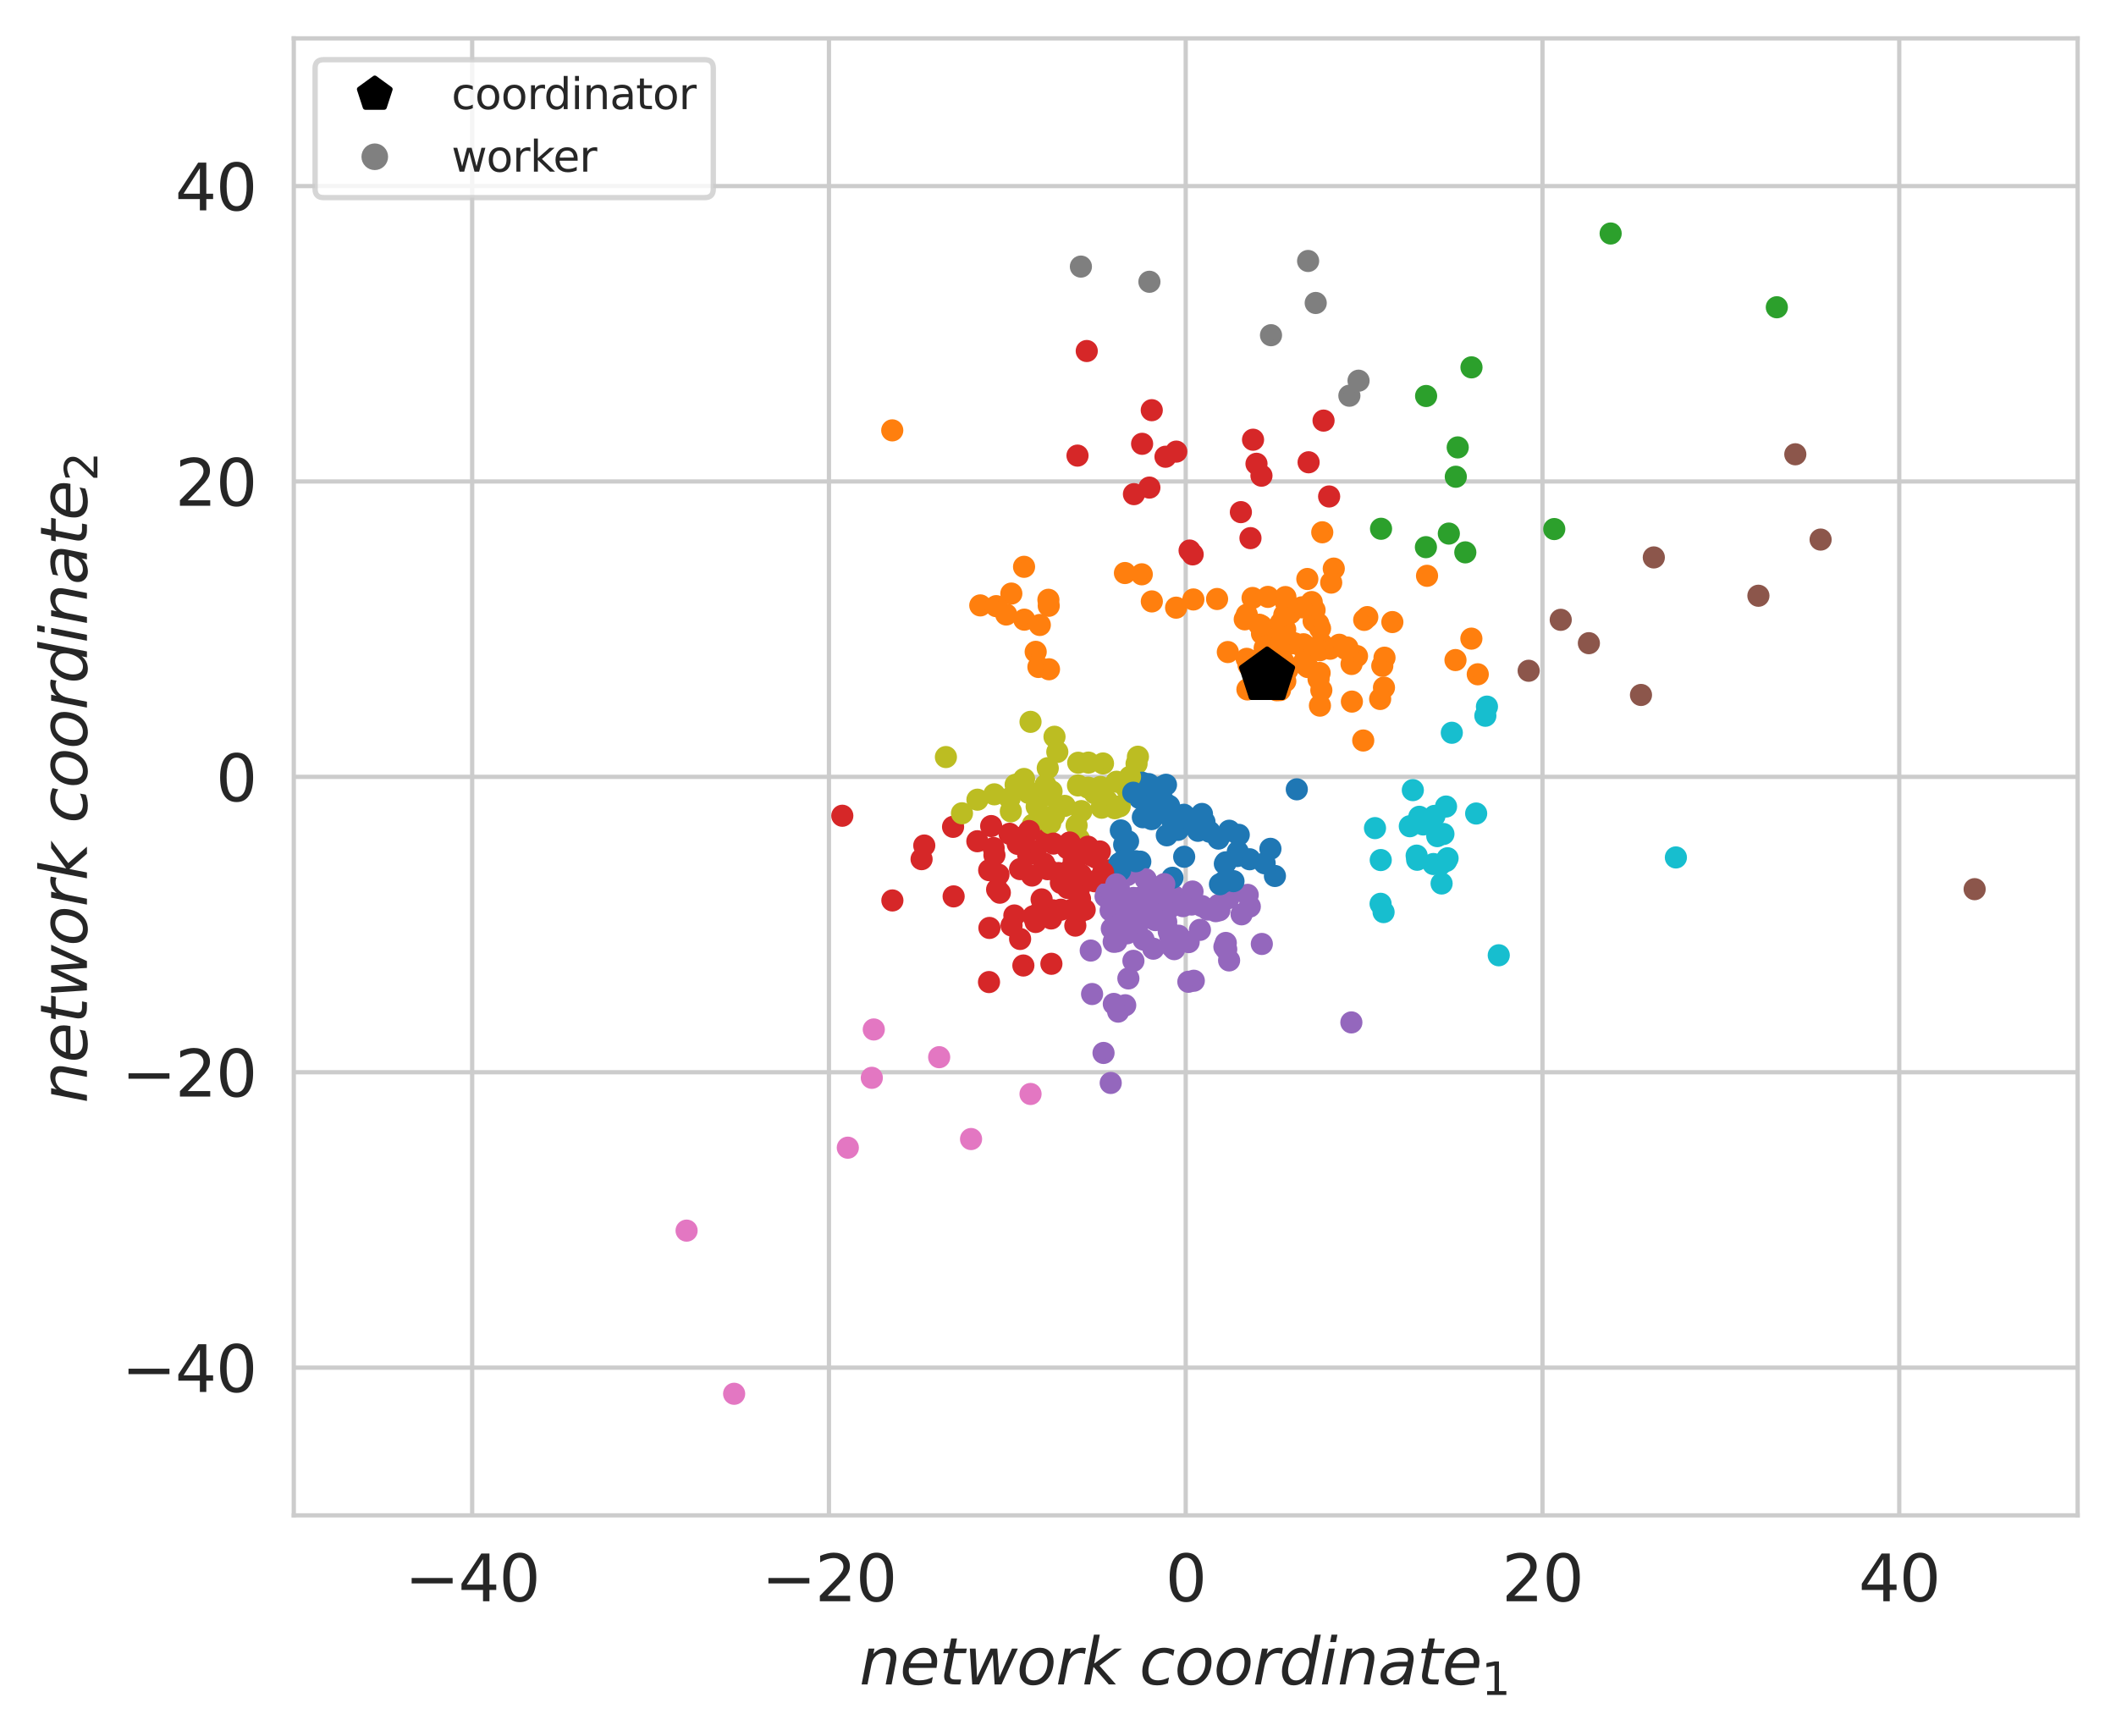<?xml version="1.0" encoding="utf-8" standalone="no"?>
<!DOCTYPE svg PUBLIC "-//W3C//DTD SVG 1.1//EN"
  "http://www.w3.org/Graphics/SVG/1.1/DTD/svg11.dtd">
<svg xmlns:xlink="http://www.w3.org/1999/xlink" width="397.139pt" height="325.827pt" viewBox="0 0 397.139 325.827" xmlns="http://www.w3.org/2000/svg" version="1.1">
 <defs>
  <style type="text/css">*{stroke-linejoin: round; stroke-linecap: butt}</style>
 </defs>
 <g id="figure_1">
  <g id="patch_1">
   <path d="M 0 325.827 
L 397.139 325.827 
L 397.139 0 
L 0 0 
z
" style="fill: #ffffff"/>
  </g>
  <g id="axes_1">
   <g id="patch_2">
    <path d="M 55.139 284.4 
L 389.939 284.4 
L 389.939 7.2 
L 55.139 7.2 
z
" style="fill: #ffffff"/>
   </g>
   <g id="matplotlib.axis_1">
    <g id="xtick_1">
     <g id="line2d_1">
      <path d="M 88.619 284.4 
L 88.619 7.2 
" clip-path="url(#pdc63614589)" style="fill: none; stroke: #cccccc; stroke-width: 0.8; stroke-linecap: round"/>
     </g>
     <g id="text_1">
      <!-- −40 -->
      <g style="fill: #262626" transform="translate(75.957 300.518) scale(0.12 -0.12)">
       <defs>
        <path id="DejaVuSans-2212" d="M 678 2272 
L 4684 2272 
L 4684 1741 
L 678 1741 
L 678 2272 
z
" transform="scale(0.016)"/>
        <path id="DejaVuSans-34" d="M 2419 4116 
L 825 1625 
L 2419 1625 
L 2419 4116 
z
M 2253 4666 
L 3047 4666 
L 3047 1625 
L 3713 1625 
L 3713 1100 
L 3047 1100 
L 3047 0 
L 2419 0 
L 2419 1100 
L 313 1100 
L 313 1709 
L 2253 4666 
z
" transform="scale(0.016)"/>
        <path id="DejaVuSans-30" d="M 2034 4250 
Q 1547 4250 1301 3770 
Q 1056 3291 1056 2328 
Q 1056 1369 1301 889 
Q 1547 409 2034 409 
Q 2525 409 2770 889 
Q 3016 1369 3016 2328 
Q 3016 3291 2770 3770 
Q 2525 4250 2034 4250 
z
M 2034 4750 
Q 2819 4750 3233 4129 
Q 3647 3509 3647 2328 
Q 3647 1150 3233 529 
Q 2819 -91 2034 -91 
Q 1250 -91 836 529 
Q 422 1150 422 2328 
Q 422 3509 836 4129 
Q 1250 4750 2034 4750 
z
" transform="scale(0.016)"/>
       </defs>
       <use xlink:href="#DejaVuSans-2212"/>
       <use xlink:href="#DejaVuSans-34" x="83.789"/>
       <use xlink:href="#DejaVuSans-30" x="147.412"/>
      </g>
     </g>
    </g>
    <g id="xtick_2">
     <g id="line2d_2">
      <path d="M 155.579 284.4 
L 155.579 7.2 
" clip-path="url(#pdc63614589)" style="fill: none; stroke: #cccccc; stroke-width: 0.8; stroke-linecap: round"/>
     </g>
     <g id="text_2">
      <!-- −20 -->
      <g style="fill: #262626" transform="translate(142.917 300.518) scale(0.12 -0.12)">
       <defs>
        <path id="DejaVuSans-32" d="M 1228 531 
L 3431 531 
L 3431 0 
L 469 0 
L 469 531 
Q 828 903 1448 1529 
Q 2069 2156 2228 2338 
Q 2531 2678 2651 2914 
Q 2772 3150 2772 3378 
Q 2772 3750 2511 3984 
Q 2250 4219 1831 4219 
Q 1534 4219 1204 4116 
Q 875 4013 500 3803 
L 500 4441 
Q 881 4594 1212 4672 
Q 1544 4750 1819 4750 
Q 2544 4750 2975 4387 
Q 3406 4025 3406 3419 
Q 3406 3131 3298 2873 
Q 3191 2616 2906 2266 
Q 2828 2175 2409 1742 
Q 1991 1309 1228 531 
z
" transform="scale(0.016)"/>
       </defs>
       <use xlink:href="#DejaVuSans-2212"/>
       <use xlink:href="#DejaVuSans-32" x="83.789"/>
       <use xlink:href="#DejaVuSans-30" x="147.412"/>
      </g>
     </g>
    </g>
    <g id="xtick_3">
     <g id="line2d_3">
      <path d="M 222.539 284.4 
L 222.539 7.2 
" clip-path="url(#pdc63614589)" style="fill: none; stroke: #cccccc; stroke-width: 0.8; stroke-linecap: round"/>
     </g>
     <g id="text_3">
      <!-- 0 -->
      <g style="fill: #262626" transform="translate(218.722 300.518) scale(0.12 -0.12)">
       <use xlink:href="#DejaVuSans-30"/>
      </g>
     </g>
    </g>
    <g id="xtick_4">
     <g id="line2d_4">
      <path d="M 289.499 284.4 
L 289.499 7.2 
" clip-path="url(#pdc63614589)" style="fill: none; stroke: #cccccc; stroke-width: 0.8; stroke-linecap: round"/>
     </g>
     <g id="text_4">
      <!-- 20 -->
      <g style="fill: #262626" transform="translate(281.864 300.518) scale(0.12 -0.12)">
       <use xlink:href="#DejaVuSans-32"/>
       <use xlink:href="#DejaVuSans-30" x="63.623"/>
      </g>
     </g>
    </g>
    <g id="xtick_5">
     <g id="line2d_5">
      <path d="M 356.459 284.4 
L 356.459 7.2 
" clip-path="url(#pdc63614589)" style="fill: none; stroke: #cccccc; stroke-width: 0.8; stroke-linecap: round"/>
     </g>
     <g id="text_5">
      <!-- 40 -->
      <g style="fill: #262626" transform="translate(348.824 300.518) scale(0.12 -0.12)">
       <use xlink:href="#DejaVuSans-34"/>
       <use xlink:href="#DejaVuSans-30" x="63.623"/>
      </g>
     </g>
    </g>
    <g id="text_6">
     <!-- $network$ $coordinate_1$ -->
     <g style="fill: #262626" transform="translate(161.279 316.132) scale(0.12 -0.12)">
      <defs>
       <path id="DejaVuSans-Oblique-6e" d="M 3566 2113 
L 3156 0 
L 2578 0 
L 2988 2091 
Q 3016 2238 3031 2350 
Q 3047 2463 3047 2528 
Q 3047 2791 2881 2937 
Q 2716 3084 2419 3084 
Q 1956 3084 1622 2776 
Q 1288 2469 1184 1941 
L 800 0 
L 225 0 
L 903 3500 
L 1478 3500 
L 1363 2950 
Q 1603 3253 1940 3418 
Q 2278 3584 2650 3584 
Q 3113 3584 3367 3334 
Q 3622 3084 3622 2631 
Q 3622 2519 3608 2391 
Q 3594 2263 3566 2113 
z
" transform="scale(0.016)"/>
       <path id="DejaVuSans-Oblique-65" d="M 3078 2063 
Q 3088 2113 3092 2166 
Q 3097 2219 3097 2272 
Q 3097 2653 2873 2875 
Q 2650 3097 2266 3097 
Q 1838 3097 1509 2826 
Q 1181 2556 1013 2059 
L 3078 2063 
z
M 3578 1613 
L 903 1613 
Q 884 1494 878 1425 
Q 872 1356 872 1306 
Q 872 872 1139 634 
Q 1406 397 1894 397 
Q 2269 397 2603 481 
Q 2938 566 3225 728 
L 3116 159 
Q 2806 34 2476 -28 
Q 2147 -91 1806 -91 
Q 1078 -91 686 257 
Q 294 606 294 1247 
Q 294 1794 489 2264 
Q 684 2734 1063 3103 
Q 1306 3334 1642 3459 
Q 1978 3584 2356 3584 
Q 2950 3584 3301 3228 
Q 3653 2872 3653 2272 
Q 3653 2128 3634 1964 
Q 3616 1800 3578 1613 
z
" transform="scale(0.016)"/>
       <path id="DejaVuSans-Oblique-74" d="M 2706 3500 
L 2619 3053 
L 1472 3053 
L 1100 1153 
Q 1081 1047 1072 975 
Q 1063 903 1063 863 
Q 1063 663 1183 572 
Q 1303 481 1569 481 
L 2150 481 
L 2053 0 
L 1503 0 
Q 991 0 739 200 
Q 488 400 488 806 
Q 488 878 497 964 
Q 506 1050 525 1153 
L 897 3053 
L 409 3053 
L 500 3500 
L 978 3500 
L 1172 4494 
L 1747 4494 
L 1556 3500 
L 2706 3500 
z
" transform="scale(0.016)"/>
       <path id="DejaVuSans-Oblique-77" d="M 544 3500 
L 1113 3500 
L 1259 684 
L 2566 3500 
L 3231 3500 
L 3425 684 
L 4666 3500 
L 5241 3500 
L 3641 0 
L 2969 0 
L 2797 2900 
L 1459 0 
L 781 0 
L 544 3500 
z
" transform="scale(0.016)"/>
       <path id="DejaVuSans-Oblique-6f" d="M 1625 -91 
Q 1009 -91 651 289 
Q 294 669 294 1325 
Q 294 1706 417 2101 
Q 541 2497 738 2766 
Q 1047 3184 1428 3384 
Q 1809 3584 2291 3584 
Q 2888 3584 3255 3212 
Q 3622 2841 3622 2241 
Q 3622 1825 3500 1412 
Q 3378 1000 3181 728 
Q 2875 309 2494 109 
Q 2113 -91 1625 -91 
z
M 891 1344 
Q 891 869 1089 633 
Q 1288 397 1691 397 
Q 2269 397 2648 901 
Q 3028 1406 3028 2181 
Q 3028 2634 2825 2865 
Q 2622 3097 2228 3097 
Q 1903 3097 1650 2945 
Q 1397 2794 1197 2484 
Q 1050 2253 970 1956 
Q 891 1659 891 1344 
z
" transform="scale(0.016)"/>
       <path id="DejaVuSans-Oblique-72" d="M 2853 2969 
Q 2766 3016 2653 3041 
Q 2541 3066 2413 3066 
Q 1953 3066 1609 2717 
Q 1266 2369 1153 1784 
L 800 0 
L 225 0 
L 909 3500 
L 1484 3500 
L 1375 2956 
Q 1603 3259 1920 3421 
Q 2238 3584 2597 3584 
Q 2691 3584 2781 3573 
Q 2872 3563 2963 3538 
L 2853 2969 
z
" transform="scale(0.016)"/>
       <path id="DejaVuSans-Oblique-6b" d="M 1172 4863 
L 1747 4863 
L 1197 2028 
L 3169 3500 
L 3916 3500 
L 1716 1825 
L 3322 0 
L 2625 0 
L 1131 1709 
L 800 0 
L 225 0 
L 1172 4863 
z
" transform="scale(0.016)"/>
       <path id="DejaVuSans-20" transform="scale(0.016)"/>
       <path id="DejaVuSans-Oblique-63" d="M 3431 3366 
L 3316 2797 
Q 3109 2947 2876 3022 
Q 2644 3097 2394 3097 
Q 2119 3097 1870 3000 
Q 1622 2903 1453 2725 
Q 1184 2453 1037 2087 
Q 891 1722 891 1331 
Q 891 859 1127 628 
Q 1363 397 1844 397 
Q 2081 397 2348 469 
Q 2616 541 2906 684 
L 2797 116 
Q 2547 13 2283 -39 
Q 2019 -91 1741 -91 
Q 1044 -91 669 257 
Q 294 606 294 1253 
Q 294 1797 489 2255 
Q 684 2713 1069 3078 
Q 1331 3328 1684 3456 
Q 2038 3584 2456 3584 
Q 2700 3584 2940 3529 
Q 3181 3475 3431 3366 
z
" transform="scale(0.016)"/>
       <path id="DejaVuSans-Oblique-64" d="M 2675 525 
Q 2444 222 2128 65 
Q 1813 -91 1428 -91 
Q 903 -91 598 267 
Q 294 625 294 1247 
Q 294 1766 478 2236 
Q 663 2706 1013 3078 
Q 1244 3325 1534 3454 
Q 1825 3584 2144 3584 
Q 2481 3584 2739 3421 
Q 2997 3259 3138 2956 
L 3513 4863 
L 4091 4863 
L 3144 0 
L 2566 0 
L 2675 525 
z
M 891 1350 
Q 891 897 1095 644 
Q 1300 391 1663 391 
Q 1931 391 2161 520 
Q 2391 650 2566 903 
Q 2750 1166 2856 1509 
Q 2963 1853 2963 2188 
Q 2963 2622 2758 2865 
Q 2553 3109 2194 3109 
Q 1922 3109 1687 2981 
Q 1453 2853 1288 2613 
Q 1106 2353 998 2009 
Q 891 1666 891 1350 
z
" transform="scale(0.016)"/>
       <path id="DejaVuSans-Oblique-69" d="M 1172 4863 
L 1747 4863 
L 1606 4134 
L 1031 4134 
L 1172 4863 
z
M 909 3500 
L 1484 3500 
L 800 0 
L 225 0 
L 909 3500 
z
" transform="scale(0.016)"/>
       <path id="DejaVuSans-Oblique-61" d="M 3438 1997 
L 3047 0 
L 2472 0 
L 2578 531 
Q 2325 219 2001 64 
Q 1678 -91 1281 -91 
Q 834 -91 548 182 
Q 263 456 263 884 
Q 263 1497 752 1853 
Q 1241 2209 2100 2209 
L 2900 2209 
L 2931 2363 
Q 2938 2388 2941 2417 
Q 2944 2447 2944 2509 
Q 2944 2788 2717 2942 
Q 2491 3097 2081 3097 
Q 1800 3097 1504 3025 
Q 1209 2953 897 2809 
L 997 3341 
Q 1322 3463 1633 3523 
Q 1944 3584 2234 3584 
Q 2853 3584 3176 3315 
Q 3500 3047 3500 2534 
Q 3500 2431 3484 2292 
Q 3469 2153 3438 1997 
z
M 2816 1759 
L 2241 1759 
Q 1534 1759 1195 1570 
Q 856 1381 856 984 
Q 856 709 1029 553 
Q 1203 397 1509 397 
Q 1978 397 2328 733 
Q 2678 1069 2791 1631 
L 2816 1759 
z
" transform="scale(0.016)"/>
       <path id="DejaVuSans-31" d="M 794 531 
L 1825 531 
L 1825 4091 
L 703 3866 
L 703 4441 
L 1819 4666 
L 2450 4666 
L 2450 531 
L 3481 531 
L 3481 0 
L 794 0 
L 794 531 
z
" transform="scale(0.016)"/>
      </defs>
      <use xlink:href="#DejaVuSans-Oblique-6e" transform="translate(0 0.016)"/>
      <use xlink:href="#DejaVuSans-Oblique-65" transform="translate(63.379 0.016)"/>
      <use xlink:href="#DejaVuSans-Oblique-74" transform="translate(124.902 0.016)"/>
      <use xlink:href="#DejaVuSans-Oblique-77" transform="translate(164.111 0.016)"/>
      <use xlink:href="#DejaVuSans-Oblique-6f" transform="translate(245.898 0.016)"/>
      <use xlink:href="#DejaVuSans-Oblique-72" transform="translate(307.08 0.016)"/>
      <use xlink:href="#DejaVuSans-Oblique-6b" transform="translate(348.193 0.016)"/>
      <use xlink:href="#DejaVuSans-20" transform="translate(406.104 0.016)"/>
      <use xlink:href="#DejaVuSans-Oblique-63" transform="translate(437.891 0.016)"/>
      <use xlink:href="#DejaVuSans-Oblique-6f" transform="translate(492.871 0.016)"/>
      <use xlink:href="#DejaVuSans-Oblique-6f" transform="translate(554.053 0.016)"/>
      <use xlink:href="#DejaVuSans-Oblique-72" transform="translate(615.234 0.016)"/>
      <use xlink:href="#DejaVuSans-Oblique-64" transform="translate(656.348 0.016)"/>
      <use xlink:href="#DejaVuSans-Oblique-69" transform="translate(719.824 0.016)"/>
      <use xlink:href="#DejaVuSans-Oblique-6e" transform="translate(747.607 0.016)"/>
      <use xlink:href="#DejaVuSans-Oblique-61" transform="translate(810.986 0.016)"/>
      <use xlink:href="#DejaVuSans-Oblique-74" transform="translate(872.266 0.016)"/>
      <use xlink:href="#DejaVuSans-Oblique-65" transform="translate(911.475 0.016)"/>
      <use xlink:href="#DejaVuSans-31" transform="translate(972.998 -16.391) scale(0.7)"/>
     </g>
    </g>
   </g>
   <g id="matplotlib.axis_2">
    <g id="ytick_1">
     <g id="line2d_6">
      <path d="M 55.139 256.68 
L 389.939 256.68 
" clip-path="url(#pdc63614589)" style="fill: none; stroke: #cccccc; stroke-width: 0.8; stroke-linecap: round"/>
     </g>
     <g id="text_7">
      <!-- −40 -->
      <g style="fill: #262626" transform="translate(22.814 261.239) scale(0.12 -0.12)">
       <use xlink:href="#DejaVuSans-2212"/>
       <use xlink:href="#DejaVuSans-34" x="83.789"/>
       <use xlink:href="#DejaVuSans-30" x="147.412"/>
      </g>
     </g>
    </g>
    <g id="ytick_2">
     <g id="line2d_7">
      <path d="M 55.139 201.24 
L 389.939 201.24 
" clip-path="url(#pdc63614589)" style="fill: none; stroke: #cccccc; stroke-width: 0.8; stroke-linecap: round"/>
     </g>
     <g id="text_8">
      <!-- −20 -->
      <g style="fill: #262626" transform="translate(22.814 205.799) scale(0.12 -0.12)">
       <use xlink:href="#DejaVuSans-2212"/>
       <use xlink:href="#DejaVuSans-32" x="83.789"/>
       <use xlink:href="#DejaVuSans-30" x="147.412"/>
      </g>
     </g>
    </g>
    <g id="ytick_3">
     <g id="line2d_8">
      <path d="M 55.139 145.8 
L 389.939 145.8 
" clip-path="url(#pdc63614589)" style="fill: none; stroke: #cccccc; stroke-width: 0.8; stroke-linecap: round"/>
     </g>
     <g id="text_9">
      <!-- 0 -->
      <g style="fill: #262626" transform="translate(40.504 150.359) scale(0.12 -0.12)">
       <use xlink:href="#DejaVuSans-30"/>
      </g>
     </g>
    </g>
    <g id="ytick_4">
     <g id="line2d_9">
      <path d="M 55.139 90.36 
L 389.939 90.36 
" clip-path="url(#pdc63614589)" style="fill: none; stroke: #cccccc; stroke-width: 0.8; stroke-linecap: round"/>
     </g>
     <g id="text_10">
      <!-- 20 -->
      <g style="fill: #262626" transform="translate(32.869 94.919) scale(0.12 -0.12)">
       <use xlink:href="#DejaVuSans-32"/>
       <use xlink:href="#DejaVuSans-30" x="63.623"/>
      </g>
     </g>
    </g>
    <g id="ytick_5">
     <g id="line2d_10">
      <path d="M 55.139 34.92 
L 389.939 34.92 
" clip-path="url(#pdc63614589)" style="fill: none; stroke: #cccccc; stroke-width: 0.8; stroke-linecap: round"/>
     </g>
     <g id="text_11">
      <!-- 40 -->
      <g style="fill: #262626" transform="translate(32.869 39.479) scale(0.12 -0.12)">
       <use xlink:href="#DejaVuSans-34"/>
       <use xlink:href="#DejaVuSans-30" x="63.623"/>
      </g>
     </g>
    </g>
    <g id="text_12">
     <!-- $network$ $coordinate_2$ -->
     <g style="fill: #262626" transform="translate(16.318 207.06) rotate(-90) scale(0.12 -0.12)">
      <use xlink:href="#DejaVuSans-Oblique-6e" transform="translate(0 0.016)"/>
      <use xlink:href="#DejaVuSans-Oblique-65" transform="translate(63.379 0.016)"/>
      <use xlink:href="#DejaVuSans-Oblique-74" transform="translate(124.902 0.016)"/>
      <use xlink:href="#DejaVuSans-Oblique-77" transform="translate(164.111 0.016)"/>
      <use xlink:href="#DejaVuSans-Oblique-6f" transform="translate(245.898 0.016)"/>
      <use xlink:href="#DejaVuSans-Oblique-72" transform="translate(307.08 0.016)"/>
      <use xlink:href="#DejaVuSans-Oblique-6b" transform="translate(348.193 0.016)"/>
      <use xlink:href="#DejaVuSans-20" transform="translate(406.104 0.016)"/>
      <use xlink:href="#DejaVuSans-Oblique-63" transform="translate(437.891 0.016)"/>
      <use xlink:href="#DejaVuSans-Oblique-6f" transform="translate(492.871 0.016)"/>
      <use xlink:href="#DejaVuSans-Oblique-6f" transform="translate(554.053 0.016)"/>
      <use xlink:href="#DejaVuSans-Oblique-72" transform="translate(615.234 0.016)"/>
      <use xlink:href="#DejaVuSans-Oblique-64" transform="translate(656.348 0.016)"/>
      <use xlink:href="#DejaVuSans-Oblique-69" transform="translate(719.824 0.016)"/>
      <use xlink:href="#DejaVuSans-Oblique-6e" transform="translate(747.607 0.016)"/>
      <use xlink:href="#DejaVuSans-Oblique-61" transform="translate(810.986 0.016)"/>
      <use xlink:href="#DejaVuSans-Oblique-74" transform="translate(872.266 0.016)"/>
      <use xlink:href="#DejaVuSans-Oblique-65" transform="translate(911.475 0.016)"/>
      <use xlink:href="#DejaVuSans-32" transform="translate(972.998 -16.391) scale(0.7)"/>
     </g>
    </g>
   </g>
   <g id="PathCollection_1">
    <defs>
     <path id="C0_0_84fbcc120a" d="M 0 1.581 
C 0.419 1.581 0.822 1.415 1.118 1.118 
C 1.415 0.822 1.581 0.419 1.581 -0 
C 1.581 -0.419 1.415 -0.822 1.118 -1.118 
C 0.822 -1.415 0.419 -1.581 0 -1.581 
C -0.419 -1.581 -0.822 -1.415 -1.118 -1.118 
C -1.415 -0.822 -1.581 -0.419 -1.581 0 
C -1.581 0.419 -1.415 0.822 -1.118 1.118 
C -0.822 1.415 -0.419 1.581 0 1.581 
z
"/>
    </defs>
    <g clip-path="url(#pdc63614589)">
     <use xlink:href="#C0_0_84fbcc120a" x="237.813" y="126.83" style="fill: #ff7f0e; stroke: #ff7f0e"/>
    </g>
    <g clip-path="url(#pdc63614589)">
     <use xlink:href="#C0_0_84fbcc120a" x="208.55" y="164.968" style="fill: #d62728; stroke: #d62728"/>
    </g>
    <g clip-path="url(#pdc63614589)">
     <use xlink:href="#C0_0_84fbcc120a" x="218.313" y="152.054" style="fill: #1f77b4; stroke: #1f77b4"/>
    </g>
    <g clip-path="url(#pdc63614589)">
     <use xlink:href="#C0_0_84fbcc120a" x="222.051" y="153.63" style="fill: #1f77b4; stroke: #1f77b4"/>
    </g>
    <g clip-path="url(#pdc63614589)">
     <use xlink:href="#C0_0_84fbcc120a" x="243.387" y="148.139" style="fill: #1f77b4; stroke: #1f77b4"/>
    </g>
    <g clip-path="url(#pdc63614589)">
     <use xlink:href="#C0_0_84fbcc120a" x="247.977" y="120.755" style="fill: #ff7f0e; stroke: #ff7f0e"/>
    </g>
    <g clip-path="url(#pdc63614589)">
     <use xlink:href="#C0_0_84fbcc120a" x="278.776" y="134.334" style="fill: #17becf; stroke: #17becf"/>
    </g>
    <g clip-path="url(#pdc63614589)">
     <use xlink:href="#C0_0_84fbcc120a" x="249.647" y="121.752" style="fill: #ff7f0e; stroke: #ff7f0e"/>
    </g>
    <g clip-path="url(#pdc63614589)">
     <use xlink:href="#C0_0_84fbcc120a" x="250.327" y="106.715" style="fill: #ff7f0e; stroke: #ff7f0e"/>
    </g>
    <g clip-path="url(#pdc63614589)">
     <use xlink:href="#C0_0_84fbcc120a" x="237.967" y="112.023" style="fill: #ff7f0e; stroke: #ff7f0e"/>
    </g>
    <g clip-path="url(#pdc63614589)">
     <use xlink:href="#C0_0_84fbcc120a" x="236.939" y="124.152" style="fill: #ff7f0e; stroke: #ff7f0e"/>
    </g>
    <g clip-path="url(#pdc63614589)">
     <use xlink:href="#C0_0_84fbcc120a" x="259.033" y="131.183" style="fill: #ff7f0e; stroke: #ff7f0e"/>
    </g>
    <g clip-path="url(#pdc63614589)">
     <use xlink:href="#C0_0_84fbcc120a" x="251.365" y="121.007" style="fill: #ff7f0e; stroke: #ff7f0e"/>
    </g>
    <g clip-path="url(#pdc63614589)">
     <use xlink:href="#C0_0_84fbcc120a" x="235.088" y="112.228" style="fill: #ff7f0e; stroke: #ff7f0e"/>
    </g>
    <g clip-path="url(#pdc63614589)">
     <use xlink:href="#C0_0_84fbcc120a" x="259.849" y="123.437" style="fill: #ff7f0e; stroke: #ff7f0e"/>
    </g>
    <g clip-path="url(#pdc63614589)">
     <use xlink:href="#C0_0_84fbcc120a" x="314.536" y="160.925" style="fill: #17becf; stroke: #17becf"/>
    </g>
    <g clip-path="url(#pdc63614589)">
     <use xlink:href="#C0_0_84fbcc120a" x="286.905" y="125.889" style="fill: #8c564b; stroke: #8c564b"/>
    </g>
    <g clip-path="url(#pdc63614589)">
     <use xlink:href="#C0_0_84fbcc120a" x="234.006" y="115.375" style="fill: #ff7f0e; stroke: #ff7f0e"/>
    </g>
    <g clip-path="url(#pdc63614589)">
     <use xlink:href="#C0_0_84fbcc120a" x="253.665" y="124.617" style="fill: #ff7f0e; stroke: #ff7f0e"/>
    </g>
    <g clip-path="url(#pdc63614589)">
     <use xlink:href="#C0_0_84fbcc120a" x="272.481" y="137.525" style="fill: #17becf; stroke: #17becf"/>
    </g>
    <g clip-path="url(#pdc63614589)">
     <use xlink:href="#C0_0_84fbcc120a" x="252.552" y="121.78" style="fill: #ff7f0e; stroke: #ff7f0e"/>
    </g>
    <g clip-path="url(#pdc63614589)">
     <use xlink:href="#C0_0_84fbcc120a" x="254.688" y="123.136" style="fill: #ff7f0e; stroke: #ff7f0e"/>
    </g>
    <g clip-path="url(#pdc63614589)">
     <use xlink:href="#C0_0_84fbcc120a" x="241.214" y="118.134" style="fill: #ff7f0e; stroke: #ff7f0e"/>
    </g>
    <g clip-path="url(#pdc63614589)">
     <use xlink:href="#C0_0_84fbcc120a" x="244.557" y="124.497" style="fill: #ff7f0e; stroke: #ff7f0e"/>
    </g>
    <g clip-path="url(#pdc63614589)">
     <use xlink:href="#C0_0_84fbcc120a" x="247.472" y="127.461" style="fill: #ff7f0e; stroke: #ff7f0e"/>
    </g>
    <g clip-path="url(#pdc63614589)">
     <use xlink:href="#C0_0_84fbcc120a" x="214.294" y="107.785" style="fill: #ff7f0e; stroke: #ff7f0e"/>
    </g>
    <g clip-path="url(#pdc63614589)">
     <use xlink:href="#C0_0_84fbcc120a" x="236.856" y="118.915" style="fill: #ff7f0e; stroke: #ff7f0e"/>
    </g>
    <g clip-path="url(#pdc63614589)">
     <use xlink:href="#C0_0_84fbcc120a" x="330.024" y="111.81" style="fill: #8c564b; stroke: #8c564b"/>
    </g>
    <g clip-path="url(#pdc63614589)">
     <use xlink:href="#C0_0_84fbcc120a" x="259.434" y="124.964" style="fill: #ff7f0e; stroke: #ff7f0e"/>
    </g>
    <g clip-path="url(#pdc63614589)">
     <use xlink:href="#C0_0_84fbcc120a" x="239.698" y="120.427" style="fill: #ff7f0e; stroke: #ff7f0e"/>
    </g>
    <g clip-path="url(#pdc63614589)">
     <use xlink:href="#C0_0_84fbcc120a" x="247.993" y="129.534" style="fill: #ff7f0e; stroke: #ff7f0e"/>
    </g>
    <g clip-path="url(#pdc63614589)">
     <use xlink:href="#C0_0_84fbcc120a" x="333.482" y="57.667" style="fill: #2ca02c; stroke: #2ca02c"/>
    </g>
    <g clip-path="url(#pdc63614589)">
     <use xlink:href="#C0_0_84fbcc120a" x="273.171" y="123.882" style="fill: #ff7f0e; stroke: #ff7f0e"/>
    </g>
    <g clip-path="url(#pdc63614589)">
     <use xlink:href="#C0_0_84fbcc120a" x="307.987" y="130.43" style="fill: #8c564b; stroke: #8c564b"/>
    </g>
    <g clip-path="url(#pdc63614589)">
     <use xlink:href="#C0_0_84fbcc120a" x="249.846" y="109.345" style="fill: #ff7f0e; stroke: #ff7f0e"/>
    </g>
    <g clip-path="url(#pdc63614589)">
     <use xlink:href="#C0_0_84fbcc120a" x="302.292" y="43.824" style="fill: #2ca02c; stroke: #2ca02c"/>
    </g>
    <g clip-path="url(#pdc63614589)">
     <use xlink:href="#C0_0_84fbcc120a" x="310.394" y="104.619" style="fill: #8c564b; stroke: #8c564b"/>
    </g>
    <g clip-path="url(#pdc63614589)">
     <use xlink:href="#C0_0_84fbcc120a" x="273.231" y="89.476" style="fill: #2ca02c; stroke: #2ca02c"/>
    </g>
    <g clip-path="url(#pdc63614589)">
     <use xlink:href="#C0_0_84fbcc120a" x="336.951" y="85.26" style="fill: #8c564b; stroke: #8c564b"/>
    </g>
    <g clip-path="url(#pdc63614589)">
     <use xlink:href="#C0_0_84fbcc120a" x="240.24" y="129.513" style="fill: #ff7f0e; stroke: #ff7f0e"/>
    </g>
    <g clip-path="url(#pdc63614589)">
     <use xlink:href="#C0_0_84fbcc120a" x="238.548" y="62.912" style="fill: #7f7f7f; stroke: #7f7f7f"/>
    </g>
    <g clip-path="url(#pdc63614589)">
     <use xlink:href="#C0_0_84fbcc120a" x="246.724" y="114.501" style="fill: #ff7f0e; stroke: #ff7f0e"/>
    </g>
    <g clip-path="url(#pdc63614589)">
     <use xlink:href="#C0_0_84fbcc120a" x="220.771" y="84.758" style="fill: #d62728; stroke: #d62728"/>
    </g>
    <g clip-path="url(#pdc63614589)">
     <use xlink:href="#C0_0_84fbcc120a" x="223.268" y="103.325" style="fill: #d62728; stroke: #d62728"/>
    </g>
    <g clip-path="url(#pdc63614589)">
     <use xlink:href="#C0_0_84fbcc120a" x="245.511" y="48.98" style="fill: #7f7f7f; stroke: #7f7f7f"/>
    </g>
    <g clip-path="url(#pdc63614589)">
     <use xlink:href="#C0_0_84fbcc120a" x="247.67" y="126.299" style="fill: #ff7f0e; stroke: #ff7f0e"/>
    </g>
    <g clip-path="url(#pdc63614589)">
     <use xlink:href="#C0_0_84fbcc120a" x="275.016" y="103.668" style="fill: #2ca02c; stroke: #2ca02c"/>
    </g>
    <g clip-path="url(#pdc63614589)">
     <use xlink:href="#C0_0_84fbcc120a" x="247.753" y="117.947" style="fill: #ff7f0e; stroke: #ff7f0e"/>
    </g>
    <g clip-path="url(#pdc63614589)">
     <use xlink:href="#C0_0_84fbcc120a" x="235.824" y="87.045" style="fill: #d62728; stroke: #d62728"/>
    </g>
    <g clip-path="url(#pdc63614589)">
     <use xlink:href="#C0_0_84fbcc120a" x="246.186" y="112.993" style="fill: #ff7f0e; stroke: #ff7f0e"/>
    </g>
    <g clip-path="url(#pdc63614589)">
     <use xlink:href="#C0_0_84fbcc120a" x="245.604" y="86.762" style="fill: #d62728; stroke: #d62728"/>
    </g>
    <g clip-path="url(#pdc63614589)">
     <use xlink:href="#C0_0_84fbcc120a" x="223.844" y="104.048" style="fill: #d62728; stroke: #d62728"/>
    </g>
    <g clip-path="url(#pdc63614589)">
     <use xlink:href="#C0_0_84fbcc120a" x="276.154" y="119.858" style="fill: #ff7f0e; stroke: #ff7f0e"/>
    </g>
    <g clip-path="url(#pdc63614589)">
     <use xlink:href="#C0_0_84fbcc120a" x="259.749" y="129.049" style="fill: #ff7f0e; stroke: #ff7f0e"/>
    </g>
    <g clip-path="url(#pdc63614589)">
     <use xlink:href="#C0_0_84fbcc120a" x="203.966" y="65.88" style="fill: #d62728; stroke: #d62728"/>
    </g>
    <g clip-path="url(#pdc63614589)">
     <use xlink:href="#C0_0_84fbcc120a" x="246.939" y="56.863" style="fill: #7f7f7f; stroke: #7f7f7f"/>
    </g>
    <g clip-path="url(#pdc63614589)">
     <use xlink:href="#C0_0_84fbcc120a" x="276.174" y="68.946" style="fill: #2ca02c; stroke: #2ca02c"/>
    </g>
    <g clip-path="url(#pdc63614589)">
     <use xlink:href="#C0_0_84fbcc120a" x="214.355" y="83.294" style="fill: #d62728; stroke: #d62728"/>
    </g>
    <g clip-path="url(#pdc63614589)">
     <use xlink:href="#C0_0_84fbcc120a" x="215.722" y="91.51" style="fill: #d62728; stroke: #d62728"/>
    </g>
    <g clip-path="url(#pdc63614589)">
     <use xlink:href="#C0_0_84fbcc120a" x="218.745" y="85.722" style="fill: #d62728; stroke: #d62728"/>
    </g>
    <g clip-path="url(#pdc63614589)">
     <use xlink:href="#C0_0_84fbcc120a" x="216.179" y="112.874" style="fill: #ff7f0e; stroke: #ff7f0e"/>
    </g>
    <g clip-path="url(#pdc63614589)">
     <use xlink:href="#C0_0_84fbcc120a" x="240.591" y="118.668" style="fill: #ff7f0e; stroke: #ff7f0e"/>
    </g>
    <g clip-path="url(#pdc63614589)">
     <use xlink:href="#C0_0_84fbcc120a" x="236.745" y="117.459" style="fill: #ff7f0e; stroke: #ff7f0e"/>
    </g>
    <g clip-path="url(#pdc63614589)">
     <use xlink:href="#C0_0_84fbcc120a" x="249.456" y="93.179" style="fill: #d62728; stroke: #d62728"/>
    </g>
    <g clip-path="url(#pdc63614589)">
     <use xlink:href="#C0_0_84fbcc120a" x="259.2" y="99.241" style="fill: #2ca02c; stroke: #2ca02c"/>
    </g>
    <g clip-path="url(#pdc63614589)">
     <use xlink:href="#C0_0_84fbcc120a" x="235.175" y="82.526" style="fill: #d62728; stroke: #d62728"/>
    </g>
    <g clip-path="url(#pdc63614589)">
     <use xlink:href="#C0_0_84fbcc120a" x="233.618" y="116.239" style="fill: #ff7f0e; stroke: #ff7f0e"/>
    </g>
    <g clip-path="url(#pdc63614589)">
     <use xlink:href="#C0_0_84fbcc120a" x="216.167" y="76.985" style="fill: #d62728; stroke: #d62728"/>
    </g>
    <g clip-path="url(#pdc63614589)">
     <use xlink:href="#C0_0_84fbcc120a" x="241.251" y="112.056" style="fill: #ff7f0e; stroke: #ff7f0e"/>
    </g>
    <g clip-path="url(#pdc63614589)">
     <use xlink:href="#C0_0_84fbcc120a" x="267.62" y="102.693" style="fill: #2ca02c; stroke: #2ca02c"/>
    </g>
    <g clip-path="url(#pdc63614589)">
     <use xlink:href="#C0_0_84fbcc120a" x="238.734" y="122.44" style="fill: #ff7f0e; stroke: #ff7f0e"/>
    </g>
    <g clip-path="url(#pdc63614589)">
     <use xlink:href="#C0_0_84fbcc120a" x="232.893" y="96.117" style="fill: #d62728; stroke: #d62728"/>
    </g>
    <g clip-path="url(#pdc63614589)">
     <use xlink:href="#C0_0_84fbcc120a" x="237.36" y="121.621" style="fill: #ff7f0e; stroke: #ff7f0e"/>
    </g>
    <g clip-path="url(#pdc63614589)">
     <use xlink:href="#C0_0_84fbcc120a" x="248.409" y="78.939" style="fill: #d62728; stroke: #d62728"/>
    </g>
    <g clip-path="url(#pdc63614589)">
     <use xlink:href="#C0_0_84fbcc120a" x="244.65" y="120.914" style="fill: #ff7f0e; stroke: #ff7f0e"/>
    </g>
    <g clip-path="url(#pdc63614589)">
     <use xlink:href="#C0_0_84fbcc120a" x="254.978" y="71.449" style="fill: #7f7f7f; stroke: #7f7f7f"/>
    </g>
    <g clip-path="url(#pdc63614589)">
     <use xlink:href="#C0_0_84fbcc120a" x="234.693" y="100.996" style="fill: #d62728; stroke: #d62728"/>
    </g>
    <g clip-path="url(#pdc63614589)">
     <use xlink:href="#C0_0_84fbcc120a" x="256.619" y="115.818" style="fill: #ff7f0e; stroke: #ff7f0e"/>
    </g>
    <g clip-path="url(#pdc63614589)">
     <use xlink:href="#C0_0_84fbcc120a" x="240.927" y="121.482" style="fill: #ff7f0e; stroke: #ff7f0e"/>
    </g>
    <g clip-path="url(#pdc63614589)">
     <use xlink:href="#C0_0_84fbcc120a" x="273.59" y="83.971" style="fill: #2ca02c; stroke: #2ca02c"/>
    </g>
    <g clip-path="url(#pdc63614589)">
     <use xlink:href="#C0_0_84fbcc120a" x="256.039" y="116.342" style="fill: #ff7f0e; stroke: #ff7f0e"/>
    </g>
    <g clip-path="url(#pdc63614589)">
     <use xlink:href="#C0_0_84fbcc120a" x="298.208" y="120.714" style="fill: #8c564b; stroke: #8c564b"/>
    </g>
    <g clip-path="url(#pdc63614589)">
     <use xlink:href="#C0_0_84fbcc120a" x="241.71" y="120.055" style="fill: #ff7f0e; stroke: #ff7f0e"/>
    </g>
    <g clip-path="url(#pdc63614589)">
     <use xlink:href="#C0_0_84fbcc120a" x="267.831" y="108.068" style="fill: #ff7f0e; stroke: #ff7f0e"/>
    </g>
    <g clip-path="url(#pdc63614589)">
     <use xlink:href="#C0_0_84fbcc120a" x="253.257" y="74.269" style="fill: #7f7f7f; stroke: #7f7f7f"/>
    </g>
    <g clip-path="url(#pdc63614589)">
     <use xlink:href="#C0_0_84fbcc120a" x="236.757" y="89.276" style="fill: #d62728; stroke: #d62728"/>
    </g>
    <g clip-path="url(#pdc63614589)">
     <use xlink:href="#C0_0_84fbcc120a" x="253.729" y="131.676" style="fill: #ff7f0e; stroke: #ff7f0e"/>
    </g>
    <g clip-path="url(#pdc63614589)">
     <use xlink:href="#C0_0_84fbcc120a" x="261.323" y="116.749" style="fill: #ff7f0e; stroke: #ff7f0e"/>
    </g>
    <g clip-path="url(#pdc63614589)">
     <use xlink:href="#C0_0_84fbcc120a" x="252.89" y="121.529" style="fill: #ff7f0e; stroke: #ff7f0e"/>
    </g>
    <g clip-path="url(#pdc63614589)">
     <use xlink:href="#C0_0_84fbcc120a" x="291.709" y="99.294" style="fill: #2ca02c; stroke: #2ca02c"/>
    </g>
    <g clip-path="url(#pdc63614589)">
     <use xlink:href="#C0_0_84fbcc120a" x="279.077" y="132.619" style="fill: #17becf; stroke: #17becf"/>
    </g>
    <g clip-path="url(#pdc63614589)">
     <use xlink:href="#C0_0_84fbcc120a" x="245.364" y="108.666" style="fill: #ff7f0e; stroke: #ff7f0e"/>
    </g>
    <g clip-path="url(#pdc63614589)">
     <use xlink:href="#C0_0_84fbcc120a" x="246.546" y="116.566" style="fill: #ff7f0e; stroke: #ff7f0e"/>
    </g>
    <g clip-path="url(#pdc63614589)">
     <use xlink:href="#C0_0_84fbcc120a" x="271.922" y="100.142" style="fill: #2ca02c; stroke: #2ca02c"/>
    </g>
    <g clip-path="url(#pdc63614589)">
     <use xlink:href="#C0_0_84fbcc120a" x="370.608" y="166.879" style="fill: #8c564b; stroke: #8c564b"/>
    </g>
    <g clip-path="url(#pdc63614589)">
     <use xlink:href="#C0_0_84fbcc120a" x="244.875" y="122.029" style="fill: #ff7f0e; stroke: #ff7f0e"/>
    </g>
    <g clip-path="url(#pdc63614589)">
     <use xlink:href="#C0_0_84fbcc120a" x="341.698" y="101.268" style="fill: #8c564b; stroke: #8c564b"/>
    </g>
    <g clip-path="url(#pdc63614589)">
     <use xlink:href="#C0_0_84fbcc120a" x="277.353" y="126.55" style="fill: #ff7f0e; stroke: #ff7f0e"/>
    </g>
    <g clip-path="url(#pdc63614589)">
     <use xlink:href="#C0_0_84fbcc120a" x="202.23" y="85.509" style="fill: #d62728; stroke: #d62728"/>
    </g>
    <g clip-path="url(#pdc63614589)">
     <use xlink:href="#C0_0_84fbcc120a" x="244.339" y="113.986" style="fill: #ff7f0e; stroke: #ff7f0e"/>
    </g>
    <g clip-path="url(#pdc63614589)">
     <use xlink:href="#C0_0_84fbcc120a" x="292.924" y="116.328" style="fill: #8c564b; stroke: #8c564b"/>
    </g>
    <g clip-path="url(#pdc63614589)">
     <use xlink:href="#C0_0_84fbcc120a" x="284.986" y="1.293" style="fill: #7f7f7f; stroke: #7f7f7f"/>
    </g>
    <g clip-path="url(#pdc63614589)">
     <use xlink:href="#C0_0_84fbcc120a" x="267.657" y="74.321" style="fill: #2ca02c; stroke: #2ca02c"/>
    </g>
    <g clip-path="url(#pdc63614589)">
     <use xlink:href="#C0_0_84fbcc120a" x="242.141" y="115.092" style="fill: #ff7f0e; stroke: #ff7f0e"/>
    </g>
    <g clip-path="url(#pdc63614589)">
     <use xlink:href="#C0_0_84fbcc120a" x="240.918" y="118.901" style="fill: #ff7f0e; stroke: #ff7f0e"/>
    </g>
    <g clip-path="url(#pdc63614589)">
     <use xlink:href="#C0_0_84fbcc120a" x="248.167" y="99.901" style="fill: #ff7f0e; stroke: #ff7f0e"/>
    </g>
    <g clip-path="url(#pdc63614589)">
     <use xlink:href="#C0_0_84fbcc120a" x="202.867" y="50.036" style="fill: #7f7f7f; stroke: #7f7f7f"/>
    </g>
    <g clip-path="url(#pdc63614589)">
     <use xlink:href="#C0_0_84fbcc120a" x="247.42" y="117.071" style="fill: #ff7f0e; stroke: #ff7f0e"/>
    </g>
    <g clip-path="url(#pdc63614589)">
     <use xlink:href="#C0_0_84fbcc120a" x="236.339" y="117.251" style="fill: #ff7f0e; stroke: #ff7f0e"/>
    </g>
    <g clip-path="url(#pdc63614589)">
     <use xlink:href="#C0_0_84fbcc120a" x="240.379" y="116.938" style="fill: #ff7f0e; stroke: #ff7f0e"/>
    </g>
    <g clip-path="url(#pdc63614589)">
     <use xlink:href="#C0_0_84fbcc120a" x="223.976" y="112.508" style="fill: #ff7f0e; stroke: #ff7f0e"/>
    </g>
    <g clip-path="url(#pdc63614589)">
     <use xlink:href="#C0_0_84fbcc120a" x="211.132" y="107.546" style="fill: #ff7f0e; stroke: #ff7f0e"/>
    </g>
    <g clip-path="url(#pdc63614589)">
     <use xlink:href="#C0_0_84fbcc120a" x="247.695" y="122.039" style="fill: #ff7f0e; stroke: #ff7f0e"/>
    </g>
    <g clip-path="url(#pdc63614589)">
     <use xlink:href="#C0_0_84fbcc120a" x="192.2" y="106.379" style="fill: #ff7f0e; stroke: #ff7f0e"/>
    </g>
    <g clip-path="url(#pdc63614589)">
     <use xlink:href="#C0_0_84fbcc120a" x="245.434" y="125.19" style="fill: #ff7f0e; stroke: #ff7f0e"/>
    </g>
    <g clip-path="url(#pdc63614589)">
     <use xlink:href="#C0_0_84fbcc120a" x="220.736" y="114.047" style="fill: #ff7f0e; stroke: #ff7f0e"/>
    </g>
    <g clip-path="url(#pdc63614589)">
     <use xlink:href="#C0_0_84fbcc120a" x="215.727" y="52.883" style="fill: #7f7f7f; stroke: #7f7f7f"/>
    </g>
    <g clip-path="url(#pdc63614589)">
     <use xlink:href="#C0_0_84fbcc120a" x="212.825" y="92.741" style="fill: #d62728; stroke: #d62728"/>
    </g>
    <g clip-path="url(#pdc63614589)">
     <use xlink:href="#C0_0_84fbcc120a" x="241.043" y="115.397" style="fill: #ff7f0e; stroke: #ff7f0e"/>
    </g>
    <g clip-path="url(#pdc63614589)">
     <use xlink:href="#C0_0_84fbcc120a" x="228.426" y="112.42" style="fill: #ff7f0e; stroke: #ff7f0e"/>
    </g>
    <g clip-path="url(#pdc63614589)">
     <use xlink:href="#C0_0_84fbcc120a" x="-536.419" y="-64.135" style="fill: #2ca02c; stroke: #2ca02c"/>
    </g>
    <g clip-path="url(#pdc63614589)">
     <use xlink:href="#C0_0_84fbcc120a" x="193.6" y="-25.146" style="fill: #1f77b4; stroke: #1f77b4"/>
    </g>
    <g clip-path="url(#pdc63614589)">
     <use xlink:href="#C0_0_84fbcc120a" x="167.461" y="80.772" style="fill: #ff7f0e; stroke: #ff7f0e"/>
    </g>
    <g clip-path="url(#pdc63614589)">
     <use xlink:href="#C0_0_84fbcc120a" x="241.344" y="113.063" style="fill: #ff7f0e; stroke: #ff7f0e"/>
    </g>
    <g clip-path="url(#pdc63614589)">
     <use xlink:href="#C0_0_84fbcc120a" x="434.354" y="-183.042" style="fill: #9467bd; stroke: #9467bd"/>
    </g>
    <g clip-path="url(#pdc63614589)">
     <use xlink:href="#C0_0_84fbcc120a" x="236.264" y="124.104" style="fill: #ff7f0e; stroke: #ff7f0e"/>
    </g>
    <g clip-path="url(#pdc63614589)">
     <use xlink:href="#C0_0_84fbcc120a" x="236.307" y="127.126" style="fill: #ff7f0e; stroke: #ff7f0e"/>
    </g>
    <g clip-path="url(#pdc63614589)">
     <use xlink:href="#C0_0_84fbcc120a" x="236.434" y="123.761" style="fill: #ff7f0e; stroke: #ff7f0e"/>
    </g>
    <g clip-path="url(#pdc63614589)">
     <use xlink:href="#C0_0_84fbcc120a" x="241.23" y="127.846" style="fill: #ff7f0e; stroke: #ff7f0e"/>
    </g>
    <g clip-path="url(#pdc63614589)">
     <use xlink:href="#C0_0_84fbcc120a" x="234.345" y="124.845" style="fill: #ff7f0e; stroke: #ff7f0e"/>
    </g>
    <g clip-path="url(#pdc63614589)">
     <use xlink:href="#C0_0_84fbcc120a" x="236.6" y="124.568" style="fill: #ff7f0e; stroke: #ff7f0e"/>
    </g>
    <g clip-path="url(#pdc63614589)">
     <use xlink:href="#C0_0_84fbcc120a" x="247.731" y="132.434" style="fill: #ff7f0e; stroke: #ff7f0e"/>
    </g>
    <g clip-path="url(#pdc63614589)">
     <use xlink:href="#C0_0_84fbcc120a" x="242.976" y="120.744" style="fill: #ff7f0e; stroke: #ff7f0e"/>
    </g>
    <g clip-path="url(#pdc63614589)">
     <use xlink:href="#C0_0_84fbcc120a" x="238.193" y="125.29" style="fill: #ff7f0e; stroke: #ff7f0e"/>
    </g>
    <g clip-path="url(#pdc63614589)">
     <use xlink:href="#C0_0_84fbcc120a" x="237.018" y="123.326" style="fill: #ff7f0e; stroke: #ff7f0e"/>
    </g>
    <g clip-path="url(#pdc63614589)">
     <use xlink:href="#C0_0_84fbcc120a" x="230.444" y="122.377" style="fill: #ff7f0e; stroke: #ff7f0e"/>
    </g>
    <g clip-path="url(#pdc63614589)">
     <use xlink:href="#C0_0_84fbcc120a" x="241.605" y="125.728" style="fill: #ff7f0e; stroke: #ff7f0e"/>
    </g>
    <g clip-path="url(#pdc63614589)">
     <use xlink:href="#C0_0_84fbcc120a" x="234.121" y="129.394" style="fill: #ff7f0e; stroke: #ff7f0e"/>
    </g>
    <g clip-path="url(#pdc63614589)">
     <use xlink:href="#C0_0_84fbcc120a" x="240.862" y="124.17" style="fill: #ff7f0e; stroke: #ff7f0e"/>
    </g>
    <g clip-path="url(#pdc63614589)">
     <use xlink:href="#C0_0_84fbcc120a" x="237.317" y="125.163" style="fill: #ff7f0e; stroke: #ff7f0e"/>
    </g>
    <g clip-path="url(#pdc63614589)">
     <use xlink:href="#C0_0_84fbcc120a" x="237.888" y="124.163" style="fill: #ff7f0e; stroke: #ff7f0e"/>
    </g>
    <g clip-path="url(#pdc63614589)">
     <use xlink:href="#C0_0_84fbcc120a" x="233.989" y="123.648" style="fill: #ff7f0e; stroke: #ff7f0e"/>
    </g>
    <g clip-path="url(#pdc63614589)">
     <use xlink:href="#C0_0_84fbcc120a" x="239.604" y="129.545" style="fill: #ff7f0e; stroke: #ff7f0e"/>
    </g>
    <g clip-path="url(#pdc63614589)">
     <use xlink:href="#C0_0_84fbcc120a" x="238.971" y="127.305" style="fill: #ff7f0e; stroke: #ff7f0e"/>
    </g>
    <g clip-path="url(#pdc63614589)">
     <use xlink:href="#C0_0_84fbcc120a" x="186.639" y="160.484" style="fill: #d62728; stroke: #d62728"/>
    </g>
    <g clip-path="url(#pdc63614589)">
     <use xlink:href="#C0_0_84fbcc120a" x="201.623" y="161.296" style="fill: #d62728; stroke: #d62728"/>
    </g>
    <g clip-path="url(#pdc63614589)">
     <use xlink:href="#C0_0_84fbcc120a" x="218.884" y="173.02" style="fill: #9467bd; stroke: #9467bd"/>
    </g>
    <g clip-path="url(#pdc63614589)">
     <use xlink:href="#C0_0_84fbcc120a" x="199.112" y="170.737" style="fill: #d62728; stroke: #d62728"/>
    </g>
    <g clip-path="url(#pdc63614589)">
     <use xlink:href="#C0_0_84fbcc120a" x="210.768" y="173.606" style="fill: #9467bd; stroke: #9467bd"/>
    </g>
    <g clip-path="url(#pdc63614589)">
     <use xlink:href="#C0_0_84fbcc120a" x="209.86" y="189.864" style="fill: #9467bd; stroke: #9467bd"/>
    </g>
    <g clip-path="url(#pdc63614589)">
     <use xlink:href="#C0_0_84fbcc120a" x="191.457" y="176.223" style="fill: #d62728; stroke: #d62728"/>
    </g>
    <g clip-path="url(#pdc63614589)">
     <use xlink:href="#C0_0_84fbcc120a" x="158.087" y="153.1" style="fill: #d62728; stroke: #d62728"/>
    </g>
    <g clip-path="url(#pdc63614589)">
     <use xlink:href="#C0_0_84fbcc120a" x="178.875" y="155.184" style="fill: #d62728; stroke: #d62728"/>
    </g>
    <g clip-path="url(#pdc63614589)">
     <use xlink:href="#C0_0_84fbcc120a" x="208.669" y="174.296" style="fill: #9467bd; stroke: #9467bd"/>
    </g>
    <g clip-path="url(#pdc63614589)">
     <use xlink:href="#C0_0_84fbcc120a" x="230.146" y="178.166" style="fill: #9467bd; stroke: #9467bd"/>
    </g>
    <g clip-path="url(#pdc63614589)">
     <use xlink:href="#C0_0_84fbcc120a" x="178.982" y="168.235" style="fill: #d62728; stroke: #d62728"/>
    </g>
    <g clip-path="url(#pdc63614589)">
     <use xlink:href="#C0_0_84fbcc120a" x="200.385" y="166.655" style="fill: #d62728; stroke: #d62728"/>
    </g>
    <g clip-path="url(#pdc63614589)">
     <use xlink:href="#C0_0_84fbcc120a" x="210.263" y="174.438" style="fill: #9467bd; stroke: #9467bd"/>
    </g>
    <g clip-path="url(#pdc63614589)">
     <use xlink:href="#C0_0_84fbcc120a" x="192.962" y="160.368" style="fill: #d62728; stroke: #d62728"/>
    </g>
    <g clip-path="url(#pdc63614589)">
     <use xlink:href="#C0_0_84fbcc120a" x="213.364" y="173.229" style="fill: #9467bd; stroke: #9467bd"/>
    </g>
    <g clip-path="url(#pdc63614589)">
     <use xlink:href="#C0_0_84fbcc120a" x="195.978" y="162.078" style="fill: #d62728; stroke: #d62728"/>
    </g>
    <g clip-path="url(#pdc63614589)">
     <use xlink:href="#C0_0_84fbcc120a" x="187.399" y="164.148" style="fill: #d62728; stroke: #d62728"/>
    </g>
    <g clip-path="url(#pdc63614589)">
     <use xlink:href="#C0_0_84fbcc120a" x="204.727" y="160.498" style="fill: #d62728; stroke: #d62728"/>
    </g>
    <g clip-path="url(#pdc63614589)">
     <use xlink:href="#C0_0_84fbcc120a" x="202.699" y="168.692" style="fill: #d62728; stroke: #d62728"/>
    </g>
    <g clip-path="url(#pdc63614589)">
     <use xlink:href="#C0_0_84fbcc120a" x="209.806" y="169.215" style="fill: #9467bd; stroke: #9467bd"/>
    </g>
    <g clip-path="url(#pdc63614589)">
     <use xlink:href="#C0_0_84fbcc120a" x="201.528" y="161.424" style="fill: #d62728; stroke: #d62728"/>
    </g>
    <g clip-path="url(#pdc63614589)">
     <use xlink:href="#C0_0_84fbcc120a" x="202.507" y="166.865" style="fill: #d62728; stroke: #d62728"/>
    </g>
    <g clip-path="url(#pdc63614589)">
     <use xlink:href="#C0_0_84fbcc120a" x="202.25" y="171.479" style="fill: #d62728; stroke: #d62728"/>
    </g>
    <g clip-path="url(#pdc63614589)">
     <use xlink:href="#C0_0_84fbcc120a" x="201.185" y="164.338" style="fill: #d62728; stroke: #d62728"/>
    </g>
    <g clip-path="url(#pdc63614589)">
     <use xlink:href="#C0_0_84fbcc120a" x="218.245" y="170.54" style="fill: #9467bd; stroke: #9467bd"/>
    </g>
    <g clip-path="url(#pdc63614589)">
     <use xlink:href="#C0_0_84fbcc120a" x="187.144" y="166.948" style="fill: #d62728; stroke: #d62728"/>
    </g>
    <g clip-path="url(#pdc63614589)">
     <use xlink:href="#C0_0_84fbcc120a" x="197.58" y="170.846" style="fill: #d62728; stroke: #d62728"/>
    </g>
    <g clip-path="url(#pdc63614589)">
     <use xlink:href="#C0_0_84fbcc120a" x="200.945" y="163.149" style="fill: #d62728; stroke: #d62728"/>
    </g>
    <g clip-path="url(#pdc63614589)">
     <use xlink:href="#C0_0_84fbcc120a" x="199.11" y="165.705" style="fill: #d62728; stroke: #d62728"/>
    </g>
    <g clip-path="url(#pdc63614589)">
     <use xlink:href="#C0_0_84fbcc120a" x="211.072" y="172.249" style="fill: #9467bd; stroke: #9467bd"/>
    </g>
    <g clip-path="url(#pdc63614589)">
     <use xlink:href="#C0_0_84fbcc120a" x="220.335" y="168.177" style="fill: #9467bd; stroke: #9467bd"/>
    </g>
    <g clip-path="url(#pdc63614589)">
     <use xlink:href="#C0_0_84fbcc120a" x="206.424" y="159.801" style="fill: #d62728; stroke: #d62728"/>
    </g>
    <g clip-path="url(#pdc63614589)">
     <use xlink:href="#C0_0_84fbcc120a" x="204.235" y="159.636" style="fill: #d62728; stroke: #d62728"/>
    </g>
    <g clip-path="url(#pdc63614589)">
     <use xlink:href="#C0_0_84fbcc120a" x="209.818" y="174.105" style="fill: #9467bd; stroke: #9467bd"/>
    </g>
    <g clip-path="url(#pdc63614589)">
     <use xlink:href="#C0_0_84fbcc120a" x="209.419" y="167.038" style="fill: #9467bd; stroke: #9467bd"/>
    </g>
    <g clip-path="url(#pdc63614589)">
     <use xlink:href="#C0_0_84fbcc120a" x="205.436" y="165.396" style="fill: #d62728; stroke: #d62728"/>
    </g>
    <g clip-path="url(#pdc63614589)">
     <use xlink:href="#C0_0_84fbcc120a" x="214.449" y="168.364" style="fill: #9467bd; stroke: #9467bd"/>
    </g>
    <g clip-path="url(#pdc63614589)">
     <use xlink:href="#C0_0_84fbcc120a" x="167.485" y="168.996" style="fill: #d62728; stroke: #d62728"/>
    </g>
    <g clip-path="url(#pdc63614589)">
     <use xlink:href="#C0_0_84fbcc120a" x="186.619" y="149.08" style="fill: #bcbd22; stroke: #bcbd22"/>
    </g>
    <g clip-path="url(#pdc63614589)">
     <use xlink:href="#C0_0_84fbcc120a" x="189.481" y="156.484" style="fill: #d62728; stroke: #d62728"/>
    </g>
    <g clip-path="url(#pdc63614589)">
     <use xlink:href="#C0_0_84fbcc120a" x="173.471" y="158.688" style="fill: #d62728; stroke: #d62728"/>
    </g>
    <g clip-path="url(#pdc63614589)">
     <use xlink:href="#C0_0_84fbcc120a" x="221.198" y="175.613" style="fill: #9467bd; stroke: #9467bd"/>
    </g>
    <g clip-path="url(#pdc63614589)">
     <use xlink:href="#C0_0_84fbcc120a" x="220.381" y="178.138" style="fill: #9467bd; stroke: #9467bd"/>
    </g>
    <g clip-path="url(#pdc63614589)">
     <use xlink:href="#C0_0_84fbcc120a" x="204.713" y="178.401" style="fill: #9467bd; stroke: #9467bd"/>
    </g>
    <g clip-path="url(#pdc63614589)">
     <use xlink:href="#C0_0_84fbcc120a" x="211.778" y="183.632" style="fill: #9467bd; stroke: #9467bd"/>
    </g>
    <g clip-path="url(#pdc63614589)">
     <use xlink:href="#C0_0_84fbcc120a" x="195.321" y="154.304" style="fill: #bcbd22; stroke: #bcbd22"/>
    </g>
    <g clip-path="url(#pdc63614589)">
     <use xlink:href="#C0_0_84fbcc120a" x="253.63" y="191.887" style="fill: #9467bd; stroke: #9467bd"/>
    </g>
    <g clip-path="url(#pdc63614589)">
     <use xlink:href="#C0_0_84fbcc120a" x="193.686" y="164.325" style="fill: #d62728; stroke: #d62728"/>
    </g>
    <g clip-path="url(#pdc63614589)">
     <use xlink:href="#C0_0_84fbcc120a" x="203.578" y="170.741" style="fill: #d62728; stroke: #d62728"/>
    </g>
    <g clip-path="url(#pdc63614589)">
     <use xlink:href="#C0_0_84fbcc120a" x="191.009" y="158.383" style="fill: #d62728; stroke: #d62728"/>
    </g>
    <g clip-path="url(#pdc63614589)">
     <use xlink:href="#C0_0_84fbcc120a" x="219.664" y="175.896" style="fill: #9467bd; stroke: #9467bd"/>
    </g>
    <g clip-path="url(#pdc63614589)">
     <use xlink:href="#C0_0_84fbcc120a" x="213.843" y="168.516" style="fill: #9467bd; stroke: #9467bd"/>
    </g>
    <g clip-path="url(#pdc63614589)">
     <use xlink:href="#C0_0_84fbcc120a" x="195.035" y="171.363" style="fill: #d62728; stroke: #d62728"/>
    </g>
    <g clip-path="url(#pdc63614589)">
     <use xlink:href="#C0_0_84fbcc120a" x="211.186" y="188.666" style="fill: #9467bd; stroke: #9467bd"/>
    </g>
    <g clip-path="url(#pdc63614589)">
     <use xlink:href="#C0_0_84fbcc120a" x="197.332" y="180.885" style="fill: #d62728; stroke: #d62728"/>
    </g>
    <g clip-path="url(#pdc63614589)">
     <use xlink:href="#C0_0_84fbcc120a" x="159.122" y="215.399" style="fill: #e377c2; stroke: #e377c2"/>
    </g>
    <g clip-path="url(#pdc63614589)">
     <use xlink:href="#C0_0_84fbcc120a" x="201.279" y="170.683" style="fill: #d62728; stroke: #d62728"/>
    </g>
    <g clip-path="url(#pdc63614589)">
     <use xlink:href="#C0_0_84fbcc120a" x="186.029" y="155.036" style="fill: #d62728; stroke: #d62728"/>
    </g>
    <g clip-path="url(#pdc63614589)">
     <use xlink:href="#C0_0_84fbcc120a" x="183.451" y="150.084" style="fill: #bcbd22; stroke: #bcbd22"/>
    </g>
    <g clip-path="url(#pdc63614589)">
     <use xlink:href="#C0_0_84fbcc120a" x="185.698" y="174.155" style="fill: #d62728; stroke: #d62728"/>
    </g>
    <g clip-path="url(#pdc63614589)">
     <use xlink:href="#C0_0_84fbcc120a" x="163.625" y="202.285" style="fill: #e377c2; stroke: #e377c2"/>
    </g>
    <g clip-path="url(#pdc63614589)">
     <use xlink:href="#C0_0_84fbcc120a" x="207.41" y="164.273" style="fill: #d62728; stroke: #d62728"/>
    </g>
    <g clip-path="url(#pdc63614589)">
     <use xlink:href="#C0_0_84fbcc120a" x="207.495" y="168.248" style="fill: #9467bd; stroke: #9467bd"/>
    </g>
    <g clip-path="url(#pdc63614589)">
     <use xlink:href="#C0_0_84fbcc120a" x="189.852" y="173.689" style="fill: #d62728; stroke: #d62728"/>
    </g>
    <g clip-path="url(#pdc63614589)">
     <use xlink:href="#C0_0_84fbcc120a" x="223.818" y="167.321" style="fill: #9467bd; stroke: #9467bd"/>
    </g>
    <g clip-path="url(#pdc63614589)">
     <use xlink:href="#C0_0_84fbcc120a" x="128.862" y="230.964" style="fill: #e377c2; stroke: #e377c2"/>
    </g>
    <g clip-path="url(#pdc63614589)">
     <use xlink:href="#C0_0_84fbcc120a" x="216.279" y="169.682" style="fill: #9467bd; stroke: #9467bd"/>
    </g>
    <g clip-path="url(#pdc63614589)">
     <use xlink:href="#C0_0_84fbcc120a" x="213.694" y="170.681" style="fill: #9467bd; stroke: #9467bd"/>
    </g>
    <g clip-path="url(#pdc63614589)">
     <use xlink:href="#C0_0_84fbcc120a" x="216.456" y="178.052" style="fill: #9467bd; stroke: #9467bd"/>
    </g>
    <g clip-path="url(#pdc63614589)">
     <use xlink:href="#C0_0_84fbcc120a" x="212.724" y="180.331" style="fill: #9467bd; stroke: #9467bd"/>
    </g>
    <g clip-path="url(#pdc63614589)">
     <use xlink:href="#C0_0_84fbcc120a" x="137.785" y="261.584" style="fill: #e377c2; stroke: #e377c2"/>
    </g>
    <g clip-path="url(#pdc63614589)">
     <use xlink:href="#C0_0_84fbcc120a" x="163.996" y="193.21" style="fill: #e377c2; stroke: #e377c2"/>
    </g>
    <g clip-path="url(#pdc63614589)">
     <use xlink:href="#C0_0_84fbcc120a" x="197.28" y="172.379" style="fill: #d62728; stroke: #d62728"/>
    </g>
    <g clip-path="url(#pdc63614589)">
     <use xlink:href="#C0_0_84fbcc120a" x="192.07" y="181.207" style="fill: #d62728; stroke: #d62728"/>
    </g>
    <g clip-path="url(#pdc63614589)">
     <use xlink:href="#C0_0_84fbcc120a" x="209.044" y="188.417" style="fill: #9467bd; stroke: #9467bd"/>
    </g>
    <g clip-path="url(#pdc63614589)">
     <use xlink:href="#C0_0_84fbcc120a" x="219.354" y="174.845" style="fill: #9467bd; stroke: #9467bd"/>
    </g>
    <g clip-path="url(#pdc63614589)">
     <use xlink:href="#C0_0_84fbcc120a" x="194.368" y="173.04" style="fill: #d62728; stroke: #d62728"/>
    </g>
    <g clip-path="url(#pdc63614589)">
     <use xlink:href="#C0_0_84fbcc120a" x="220.959" y="176.711" style="fill: #9467bd; stroke: #9467bd"/>
    </g>
    <g clip-path="url(#pdc63614589)">
     <use xlink:href="#C0_0_84fbcc120a" x="224.057" y="184.067" style="fill: #9467bd; stroke: #9467bd"/>
    </g>
    <g clip-path="url(#pdc63614589)">
     <use xlink:href="#C0_0_84fbcc120a" x="176.267" y="198.413" style="fill: #e377c2; stroke: #e377c2"/>
    </g>
    <g clip-path="url(#pdc63614589)">
     <use xlink:href="#C0_0_84fbcc120a" x="204.966" y="186.559" style="fill: #9467bd; stroke: #9467bd"/>
    </g>
    <g clip-path="url(#pdc63614589)">
     <use xlink:href="#C0_0_84fbcc120a" x="233.025" y="171.601" style="fill: #9467bd; stroke: #9467bd"/>
    </g>
    <g clip-path="url(#pdc63614589)">
     <use xlink:href="#C0_0_84fbcc120a" x="202.635" y="169.497" style="fill: #d62728; stroke: #d62728"/>
    </g>
    <g clip-path="url(#pdc63614589)">
     <use xlink:href="#C0_0_84fbcc120a" x="185.621" y="184.314" style="fill: #d62728; stroke: #d62728"/>
    </g>
    <g clip-path="url(#pdc63614589)">
     <use xlink:href="#C0_0_84fbcc120a" x="214.627" y="176.347" style="fill: #9467bd; stroke: #9467bd"/>
    </g>
    <g clip-path="url(#pdc63614589)">
     <use xlink:href="#C0_0_84fbcc120a" x="211.528" y="175.164" style="fill: #9467bd; stroke: #9467bd"/>
    </g>
    <g clip-path="url(#pdc63614589)">
     <use xlink:href="#C0_0_84fbcc120a" x="223.096" y="176.816" style="fill: #9467bd; stroke: #9467bd"/>
    </g>
    <g clip-path="url(#pdc63614589)">
     <use xlink:href="#C0_0_84fbcc120a" x="214.015" y="161.714" style="fill: #1f77b4; stroke: #1f77b4"/>
    </g>
    <g clip-path="url(#pdc63614589)">
     <use xlink:href="#C0_0_84fbcc120a" x="223.035" y="184.262" style="fill: #9467bd; stroke: #9467bd"/>
    </g>
    <g clip-path="url(#pdc63614589)">
     <use xlink:href="#C0_0_84fbcc120a" x="214.163" y="172.721" style="fill: #9467bd; stroke: #9467bd"/>
    </g>
    <g clip-path="url(#pdc63614589)">
     <use xlink:href="#C0_0_84fbcc120a" x="190.379" y="171.817" style="fill: #d62728; stroke: #d62728"/>
    </g>
    <g clip-path="url(#pdc63614589)">
     <use xlink:href="#C0_0_84fbcc120a" x="209.023" y="176.755" style="fill: #9467bd; stroke: #9467bd"/>
    </g>
    <g clip-path="url(#pdc63614589)">
     <use xlink:href="#C0_0_84fbcc120a" x="207.115" y="197.617" style="fill: #9467bd; stroke: #9467bd"/>
    </g>
    <g clip-path="url(#pdc63614589)">
     <use xlink:href="#C0_0_84fbcc120a" x="193.062" y="148.814" style="fill: #bcbd22; stroke: #bcbd22"/>
    </g>
    <g clip-path="url(#pdc63614589)">
     <use xlink:href="#C0_0_84fbcc120a" x="208.464" y="203.25" style="fill: #9467bd; stroke: #9467bd"/>
    </g>
    <g clip-path="url(#pdc63614589)">
     <use xlink:href="#C0_0_84fbcc120a" x="183.431" y="157.883" style="fill: #d62728; stroke: #d62728"/>
    </g>
    <g clip-path="url(#pdc63614589)">
     <use xlink:href="#C0_0_84fbcc120a" x="193.414" y="205.318" style="fill: #e377c2; stroke: #e377c2"/>
    </g>
    <g clip-path="url(#pdc63614589)">
     <use xlink:href="#C0_0_84fbcc120a" x="172.966" y="161.247" style="fill: #d62728; stroke: #d62728"/>
    </g>
    <g clip-path="url(#pdc63614589)">
     <use xlink:href="#C0_0_84fbcc120a" x="182.25" y="213.775" style="fill: #e377c2; stroke: #e377c2"/>
    </g>
    <g clip-path="url(#pdc63614589)">
     <use xlink:href="#C0_0_84fbcc120a" x="201.819" y="173.722" style="fill: #d62728; stroke: #d62728"/>
    </g>
    <g clip-path="url(#pdc63614589)">
     <use xlink:href="#C0_0_84fbcc120a" x="209.506" y="176.702" style="fill: #9467bd; stroke: #9467bd"/>
    </g>
    <g clip-path="url(#pdc63614589)">
     <use xlink:href="#C0_0_84fbcc120a" x="237.356" y="162.02" style="fill: #1f77b4; stroke: #1f77b4"/>
    </g>
    <g clip-path="url(#pdc63614589)">
     <use xlink:href="#C0_0_84fbcc120a" x="187.653" y="167.544" style="fill: #d62728; stroke: #d62728"/>
    </g>
    <g clip-path="url(#pdc63614589)">
     <use xlink:href="#C0_0_84fbcc120a" x="195.493" y="168.796" style="fill: #d62728; stroke: #d62728"/>
    </g>
    <g clip-path="url(#pdc63614589)">
     <use xlink:href="#C0_0_84fbcc120a" x="211.08" y="168.518" style="fill: #9467bd; stroke: #9467bd"/>
    </g>
    <g clip-path="url(#pdc63614589)">
     <use xlink:href="#C0_0_84fbcc120a" x="194.565" y="151.383" style="fill: #bcbd22; stroke: #bcbd22"/>
    </g>
    <g clip-path="url(#pdc63614589)">
     <use xlink:href="#C0_0_84fbcc120a" x="210.987" y="158.528" style="fill: #1f77b4; stroke: #1f77b4"/>
    </g>
    <g clip-path="url(#pdc63614589)">
     <use xlink:href="#C0_0_84fbcc120a" x="194.277" y="155.379" style="fill: #bcbd22; stroke: #bcbd22"/>
    </g>
    <g clip-path="url(#pdc63614589)">
     <use xlink:href="#C0_0_84fbcc120a" x="201.626" y="161.989" style="fill: #d62728; stroke: #d62728"/>
    </g>
    <g clip-path="url(#pdc63614589)">
     <use xlink:href="#C0_0_84fbcc120a" x="223.642" y="169.764" style="fill: #9467bd; stroke: #9467bd"/>
    </g>
    <g clip-path="url(#pdc63614589)">
     <use xlink:href="#C0_0_84fbcc120a" x="234.567" y="170.141" style="fill: #9467bd; stroke: #9467bd"/>
    </g>
    <g clip-path="url(#pdc63614589)">
     <use xlink:href="#C0_0_84fbcc120a" x="197.821" y="153.045" style="fill: #bcbd22; stroke: #bcbd22"/>
    </g>
    <g clip-path="url(#pdc63614589)">
     <use xlink:href="#C0_0_84fbcc120a" x="220.049" y="164.739" style="fill: #1f77b4; stroke: #1f77b4"/>
    </g>
    <g clip-path="url(#pdc63614589)">
     <use xlink:href="#C0_0_84fbcc120a" x="177.532" y="142.085" style="fill: #bcbd22; stroke: #bcbd22"/>
    </g>
    <g clip-path="url(#pdc63614589)">
     <use xlink:href="#C0_0_84fbcc120a" x="194.372" y="159.731" style="fill: #d62728; stroke: #d62728"/>
    </g>
    <g clip-path="url(#pdc63614589)">
     <use xlink:href="#C0_0_84fbcc120a" x="218.518" y="165.933" style="fill: #9467bd; stroke: #9467bd"/>
    </g>
    <g clip-path="url(#pdc63614589)">
     <use xlink:href="#C0_0_84fbcc120a" x="193.868" y="154.757" style="fill: #bcbd22; stroke: #bcbd22"/>
    </g>
    <g clip-path="url(#pdc63614589)">
     <use xlink:href="#C0_0_84fbcc120a" x="234.174" y="167.947" style="fill: #9467bd; stroke: #9467bd"/>
    </g>
    <g clip-path="url(#pdc63614589)">
     <use xlink:href="#C0_0_84fbcc120a" x="193.142" y="155.964" style="fill: #d62728; stroke: #d62728"/>
    </g>
    <g clip-path="url(#pdc63614589)">
     <use xlink:href="#C0_0_84fbcc120a" x="210.777" y="163.134" style="fill: #1f77b4; stroke: #1f77b4"/>
    </g>
    <g clip-path="url(#pdc63614589)">
     <use xlink:href="#C0_0_84fbcc120a" x="212.723" y="168.528" style="fill: #9467bd; stroke: #9467bd"/>
    </g>
    <g clip-path="url(#pdc63614589)">
     <use xlink:href="#C0_0_84fbcc120a" x="219.856" y="177.581" style="fill: #9467bd; stroke: #9467bd"/>
    </g>
    <g clip-path="url(#pdc63614589)">
     <use xlink:href="#C0_0_84fbcc120a" x="226.695" y="170.704" style="fill: #9467bd; stroke: #9467bd"/>
    </g>
    <g clip-path="url(#pdc63614589)">
     <use xlink:href="#C0_0_84fbcc120a" x="200.345" y="159.205" style="fill: #d62728; stroke: #d62728"/>
    </g>
    <g clip-path="url(#pdc63614589)">
     <use xlink:href="#C0_0_84fbcc120a" x="202.848" y="164.125" style="fill: #d62728; stroke: #d62728"/>
    </g>
    <g clip-path="url(#pdc63614589)">
     <use xlink:href="#C0_0_84fbcc120a" x="210.677" y="161.659" style="fill: #1f77b4; stroke: #1f77b4"/>
    </g>
    <g clip-path="url(#pdc63614589)">
     <use xlink:href="#C0_0_84fbcc120a" x="216.826" y="172.685" style="fill: #9467bd; stroke: #9467bd"/>
    </g>
    <g clip-path="url(#pdc63614589)">
     <use xlink:href="#C0_0_84fbcc120a" x="208.089" y="163.355" style="fill: #d62728; stroke: #d62728"/>
    </g>
    <g clip-path="url(#pdc63614589)">
     <use xlink:href="#C0_0_84fbcc120a" x="239.282" y="164.403" style="fill: #1f77b4; stroke: #1f77b4"/>
    </g>
    <g clip-path="url(#pdc63614589)">
     <use xlink:href="#C0_0_84fbcc120a" x="196.422" y="157.523" style="fill: #d62728; stroke: #d62728"/>
    </g>
    <g clip-path="url(#pdc63614589)">
     <use xlink:href="#C0_0_84fbcc120a" x="196.215" y="147.348" style="fill: #bcbd22; stroke: #bcbd22"/>
    </g>
    <g clip-path="url(#pdc63614589)">
     <use xlink:href="#C0_0_84fbcc120a" x="230.063" y="176.971" style="fill: #9467bd; stroke: #9467bd"/>
    </g>
    <g clip-path="url(#pdc63614589)">
     <use xlink:href="#C0_0_84fbcc120a" x="217.683" y="167.432" style="fill: #9467bd; stroke: #9467bd"/>
    </g>
    <g clip-path="url(#pdc63614589)">
     <use xlink:href="#C0_0_84fbcc120a" x="222.251" y="160.8" style="fill: #1f77b4; stroke: #1f77b4"/>
    </g>
    <g clip-path="url(#pdc63614589)">
     <use xlink:href="#C0_0_84fbcc120a" x="186.488" y="159.155" style="fill: #d62728; stroke: #d62728"/>
    </g>
    <g clip-path="url(#pdc63614589)">
     <use xlink:href="#C0_0_84fbcc120a" x="189.717" y="152.269" style="fill: #bcbd22; stroke: #bcbd22"/>
    </g>
    <g clip-path="url(#pdc63614589)">
     <use xlink:href="#C0_0_84fbcc120a" x="202.496" y="157.438" style="fill: #bcbd22; stroke: #bcbd22"/>
    </g>
    <g clip-path="url(#pdc63614589)">
     <use xlink:href="#C0_0_84fbcc120a" x="197.272" y="153.52" style="fill: #bcbd22; stroke: #bcbd22"/>
    </g>
    <g clip-path="url(#pdc63614589)">
     <use xlink:href="#C0_0_84fbcc120a" x="197.11" y="154.497" style="fill: #bcbd22; stroke: #bcbd22"/>
    </g>
    <g clip-path="url(#pdc63614589)">
     <use xlink:href="#C0_0_84fbcc120a" x="220.119" y="169.543" style="fill: #9467bd; stroke: #9467bd"/>
    </g>
    <g clip-path="url(#pdc63614589)">
     <use xlink:href="#C0_0_84fbcc120a" x="191.452" y="163.114" style="fill: #d62728; stroke: #d62728"/>
    </g>
    <g clip-path="url(#pdc63614589)">
     <use xlink:href="#C0_0_84fbcc120a" x="193.412" y="135.477" style="fill: #bcbd22; stroke: #bcbd22"/>
    </g>
    <g clip-path="url(#pdc63614589)">
     <use xlink:href="#C0_0_84fbcc120a" x="207.185" y="150.176" style="fill: #bcbd22; stroke: #bcbd22"/>
    </g>
    <g clip-path="url(#pdc63614589)">
     <use xlink:href="#C0_0_84fbcc120a" x="185.654" y="163.314" style="fill: #d62728; stroke: #d62728"/>
    </g>
    <g clip-path="url(#pdc63614589)">
     <use xlink:href="#C0_0_84fbcc120a" x="210.002" y="166.807" style="fill: #9467bd; stroke: #9467bd"/>
    </g>
    <g clip-path="url(#pdc63614589)">
     <use xlink:href="#C0_0_84fbcc120a" x="196.647" y="144.169" style="fill: #bcbd22; stroke: #bcbd22"/>
    </g>
    <g clip-path="url(#pdc63614589)">
     <use xlink:href="#C0_0_84fbcc120a" x="229.801" y="177.7" style="fill: #9467bd; stroke: #9467bd"/>
    </g>
    <g clip-path="url(#pdc63614589)">
     <use xlink:href="#C0_0_84fbcc120a" x="228.863" y="170.838" style="fill: #9467bd; stroke: #9467bd"/>
    </g>
    <g clip-path="url(#pdc63614589)">
     <use xlink:href="#C0_0_84fbcc120a" x="194.865" y="148.868" style="fill: #bcbd22; stroke: #bcbd22"/>
    </g>
    <g clip-path="url(#pdc63614589)">
     <use xlink:href="#C0_0_84fbcc120a" x="192.198" y="146.197" style="fill: #bcbd22; stroke: #bcbd22"/>
    </g>
    <g clip-path="url(#pdc63614589)">
     <use xlink:href="#C0_0_84fbcc120a" x="190.618" y="147.28" style="fill: #bcbd22; stroke: #bcbd22"/>
    </g>
    <g clip-path="url(#pdc63614589)">
     <use xlink:href="#C0_0_84fbcc120a" x="202.951" y="152.227" style="fill: #bcbd22; stroke: #bcbd22"/>
    </g>
    <g clip-path="url(#pdc63614589)">
     <use xlink:href="#C0_0_84fbcc120a" x="211.723" y="157.896" style="fill: #1f77b4; stroke: #1f77b4"/>
    </g>
    <g clip-path="url(#pdc63614589)">
     <use xlink:href="#C0_0_84fbcc120a" x="180.545" y="152.637" style="fill: #bcbd22; stroke: #bcbd22"/>
    </g>
    <g clip-path="url(#pdc63614589)">
     <use xlink:href="#C0_0_84fbcc120a" x="236.824" y="177.162" style="fill: #9467bd; stroke: #9467bd"/>
    </g>
    <g clip-path="url(#pdc63614589)">
     <use xlink:href="#C0_0_84fbcc120a" x="202.059" y="154.919" style="fill: #bcbd22; stroke: #bcbd22"/>
    </g>
    <g clip-path="url(#pdc63614589)">
     <use xlink:href="#C0_0_84fbcc120a" x="196.944" y="149.242" style="fill: #bcbd22; stroke: #bcbd22"/>
    </g>
    <g clip-path="url(#pdc63614589)">
     <use xlink:href="#C0_0_84fbcc120a" x="212.113" y="173.614" style="fill: #9467bd; stroke: #9467bd"/>
    </g>
    <g clip-path="url(#pdc63614589)">
     <use xlink:href="#C0_0_84fbcc120a" x="225.208" y="174.518" style="fill: #9467bd; stroke: #9467bd"/>
    </g>
    <g clip-path="url(#pdc63614589)">
     <use xlink:href="#C0_0_84fbcc120a" x="210.09" y="162.06" style="fill: #1f77b4; stroke: #1f77b4"/>
    </g>
    <g clip-path="url(#pdc63614589)">
     <use xlink:href="#C0_0_84fbcc120a" x="211.545" y="164.251" style="fill: #9467bd; stroke: #9467bd"/>
    </g>
    <g clip-path="url(#pdc63614589)">
     <use xlink:href="#C0_0_84fbcc120a" x="207.701" y="167.677" style="fill: #9467bd; stroke: #9467bd"/>
    </g>
    <g clip-path="url(#pdc63614589)">
     <use xlink:href="#C0_0_84fbcc120a" x="228.706" y="169.83" style="fill: #9467bd; stroke: #9467bd"/>
    </g>
    <g clip-path="url(#pdc63614589)">
     <use xlink:href="#C0_0_84fbcc120a" x="228.168" y="171.009" style="fill: #9467bd; stroke: #9467bd"/>
    </g>
    <g clip-path="url(#pdc63614589)">
     <use xlink:href="#C0_0_84fbcc120a" x="197.711" y="158.326" style="fill: #d62728; stroke: #d62728"/>
    </g>
    <g clip-path="url(#pdc63614589)">
     <use xlink:href="#C0_0_84fbcc120a" x="205.481" y="148.896" style="fill: #bcbd22; stroke: #bcbd22"/>
    </g>
    <g clip-path="url(#pdc63614589)">
     <use xlink:href="#C0_0_84fbcc120a" x="201.839" y="163.272" style="fill: #d62728; stroke: #d62728"/>
    </g>
    <g clip-path="url(#pdc63614589)">
     <use xlink:href="#C0_0_84fbcc120a" x="212.207" y="170.622" style="fill: #9467bd; stroke: #9467bd"/>
    </g>
    <g clip-path="url(#pdc63614589)">
     <use xlink:href="#C0_0_84fbcc120a" x="191.617" y="157.234" style="fill: #d62728; stroke: #d62728"/>
    </g>
    <g clip-path="url(#pdc63614589)">
     <use xlink:href="#C0_0_84fbcc120a" x="199.829" y="151.247" style="fill: #bcbd22; stroke: #bcbd22"/>
    </g>
    <g clip-path="url(#pdc63614589)">
     <use xlink:href="#C0_0_84fbcc120a" x="202.321" y="147.412" style="fill: #bcbd22; stroke: #bcbd22"/>
    </g>
    <g clip-path="url(#pdc63614589)">
     <use xlink:href="#C0_0_84fbcc120a" x="205.655" y="160.94" style="fill: #d62728; stroke: #d62728"/>
    </g>
    <g clip-path="url(#pdc63614589)">
     <use xlink:href="#C0_0_84fbcc120a" x="196.617" y="163.132" style="fill: #d62728; stroke: #d62728"/>
    </g>
    <g clip-path="url(#pdc63614589)">
     <use xlink:href="#C0_0_84fbcc120a" x="212.177" y="168.844" style="fill: #9467bd; stroke: #9467bd"/>
    </g>
    <g clip-path="url(#pdc63614589)">
     <use xlink:href="#C0_0_84fbcc120a" x="230.579" y="168.555" style="fill: #9467bd; stroke: #9467bd"/>
    </g>
    <g clip-path="url(#pdc63614589)">
     <use xlink:href="#C0_0_84fbcc120a" x="189.498" y="149.815" style="fill: #bcbd22; stroke: #bcbd22"/>
    </g>
    <g clip-path="url(#pdc63614589)">
     <use xlink:href="#C0_0_84fbcc120a" x="215.033" y="165.015" style="fill: #9467bd; stroke: #9467bd"/>
    </g>
    <g clip-path="url(#pdc63614589)">
     <use xlink:href="#C0_0_84fbcc120a" x="198.66" y="163.851" style="fill: #d62728; stroke: #d62728"/>
    </g>
    <g clip-path="url(#pdc63614589)">
     <use xlink:href="#C0_0_84fbcc120a" x="219.387" y="170.486" style="fill: #9467bd; stroke: #9467bd"/>
    </g>
    <g clip-path="url(#pdc63614589)">
     <use xlink:href="#C0_0_84fbcc120a" x="222.018" y="170.07" style="fill: #9467bd; stroke: #9467bd"/>
    </g>
    <g clip-path="url(#pdc63614589)">
     <use xlink:href="#C0_0_84fbcc120a" x="204.188" y="158.905" style="fill: #d62728; stroke: #d62728"/>
    </g>
    <g clip-path="url(#pdc63614589)">
     <use xlink:href="#C0_0_84fbcc120a" x="197.361" y="148.529" style="fill: #bcbd22; stroke: #bcbd22"/>
    </g>
    <g clip-path="url(#pdc63614589)">
     <use xlink:href="#C0_0_84fbcc120a" x="210.226" y="163.375" style="fill: #1f77b4; stroke: #1f77b4"/>
    </g>
    <g clip-path="url(#pdc63614589)">
     <use xlink:href="#C0_0_84fbcc120a" x="201.818" y="159.836" style="fill: #d62728; stroke: #d62728"/>
    </g>
    <g clip-path="url(#pdc63614589)">
     <use xlink:href="#C0_0_84fbcc120a" x="207.038" y="163.769" style="fill: #d62728; stroke: #d62728"/>
    </g>
    <g clip-path="url(#pdc63614589)">
     <use xlink:href="#C0_0_84fbcc120a" x="218.363" y="166.123" style="fill: #9467bd; stroke: #9467bd"/>
    </g>
    <g clip-path="url(#pdc63614589)">
     <use xlink:href="#C0_0_84fbcc120a" x="209.518" y="165.975" style="fill: #9467bd; stroke: #9467bd"/>
    </g>
    <g clip-path="url(#pdc63614589)">
     <use xlink:href="#C0_0_84fbcc120a" x="200.768" y="158.117" style="fill: #d62728; stroke: #d62728"/>
    </g>
    <g clip-path="url(#pdc63614589)">
     <use xlink:href="#C0_0_84fbcc120a" x="225.582" y="170.049" style="fill: #9467bd; stroke: #9467bd"/>
    </g>
    <g clip-path="url(#pdc63614589)">
     <use xlink:href="#C0_0_84fbcc120a" x="212.425" y="171.353" style="fill: #9467bd; stroke: #9467bd"/>
    </g>
    <g clip-path="url(#pdc63614589)">
     <use xlink:href="#C0_0_84fbcc120a" x="193.938" y="171.964" style="fill: #d62728; stroke: #d62728"/>
    </g>
    <g clip-path="url(#pdc63614589)">
     <use xlink:href="#C0_0_84fbcc120a" x="230.682" y="180.253" style="fill: #9467bd; stroke: #9467bd"/>
    </g>
    <g clip-path="url(#pdc63614589)">
     <use xlink:href="#C0_0_84fbcc120a" x="234.534" y="161.266" style="fill: #1f77b4; stroke: #1f77b4"/>
    </g>
    <g clip-path="url(#pdc63614589)">
     <use xlink:href="#C0_0_84fbcc120a" x="216.198" y="171.632" style="fill: #9467bd; stroke: #9467bd"/>
    </g>
    <g clip-path="url(#pdc63614589)">
     <use xlink:href="#C0_0_84fbcc120a" x="208.443" y="170.886" style="fill: #9467bd; stroke: #9467bd"/>
    </g>
    <g clip-path="url(#pdc63614589)">
     <use xlink:href="#C0_0_84fbcc120a" x="259.675" y="171.184" style="fill: #17becf; stroke: #17becf"/>
    </g>
    <g clip-path="url(#pdc63614589)">
     <use xlink:href="#C0_0_84fbcc120a" x="197.914" y="138.275" style="fill: #bcbd22; stroke: #bcbd22"/>
    </g>
    <g clip-path="url(#pdc63614589)">
     <use xlink:href="#C0_0_84fbcc120a" x="228.967" y="165.953" style="fill: #1f77b4; stroke: #1f77b4"/>
    </g>
    <g clip-path="url(#pdc63614589)">
     <use xlink:href="#C0_0_84fbcc120a" x="218.042" y="150.258" style="fill: #1f77b4; stroke: #1f77b4"/>
    </g>
    <g clip-path="url(#pdc63614589)">
     <use xlink:href="#C0_0_84fbcc120a" x="231.506" y="165.376" style="fill: #1f77b4; stroke: #1f77b4"/>
    </g>
    <g clip-path="url(#pdc63614589)">
     <use xlink:href="#C0_0_84fbcc120a" x="219.959" y="153.916" style="fill: #1f77b4; stroke: #1f77b4"/>
    </g>
    <g clip-path="url(#pdc63614589)">
     <use xlink:href="#C0_0_84fbcc120a" x="227.008" y="156.094" style="fill: #1f77b4; stroke: #1f77b4"/>
    </g>
    <g clip-path="url(#pdc63614589)">
     <use xlink:href="#C0_0_84fbcc120a" x="207.766" y="150.312" style="fill: #bcbd22; stroke: #bcbd22"/>
    </g>
    <g clip-path="url(#pdc63614589)">
     <use xlink:href="#C0_0_84fbcc120a" x="216.656" y="149.833" style="fill: #1f77b4; stroke: #1f77b4"/>
    </g>
    <g clip-path="url(#pdc63614589)">
     <use xlink:href="#C0_0_84fbcc120a" x="218.226" y="150.2" style="fill: #1f77b4; stroke: #1f77b4"/>
    </g>
    <g clip-path="url(#pdc63614589)">
     <use xlink:href="#C0_0_84fbcc120a" x="213.57" y="142.022" style="fill: #bcbd22; stroke: #bcbd22"/>
    </g>
    <g clip-path="url(#pdc63614589)">
     <use xlink:href="#C0_0_84fbcc120a" x="209.222" y="151.684" style="fill: #bcbd22; stroke: #bcbd22"/>
    </g>
    <g clip-path="url(#pdc63614589)">
     <use xlink:href="#C0_0_84fbcc120a" x="209.554" y="146.716" style="fill: #bcbd22; stroke: #bcbd22"/>
    </g>
    <g clip-path="url(#pdc63614589)">
     <use xlink:href="#C0_0_84fbcc120a" x="218.089" y="147.664" style="fill: #1f77b4; stroke: #1f77b4"/>
    </g>
    <g clip-path="url(#pdc63614589)">
     <use xlink:href="#C0_0_84fbcc120a" x="224.879" y="154.542" style="fill: #1f77b4; stroke: #1f77b4"/>
    </g>
    <g clip-path="url(#pdc63614589)">
     <use xlink:href="#C0_0_84fbcc120a" x="204.288" y="143.124" style="fill: #bcbd22; stroke: #bcbd22"/>
    </g>
    <g clip-path="url(#pdc63614589)">
     <use xlink:href="#C0_0_84fbcc120a" x="213.314" y="143.34" style="fill: #bcbd22; stroke: #bcbd22"/>
    </g>
    <g clip-path="url(#pdc63614589)">
     <use xlink:href="#C0_0_84fbcc120a" x="204.213" y="147.821" style="fill: #bcbd22; stroke: #bcbd22"/>
    </g>
    <g clip-path="url(#pdc63614589)">
     <use xlink:href="#C0_0_84fbcc120a" x="214.689" y="147.32" style="fill: #1f77b4; stroke: #1f77b4"/>
    </g>
    <g clip-path="url(#pdc63614589)">
     <use xlink:href="#C0_0_84fbcc120a" x="214.357" y="146.902" style="fill: #1f77b4; stroke: #1f77b4"/>
    </g>
    <g clip-path="url(#pdc63614589)">
     <use xlink:href="#C0_0_84fbcc120a" x="206.764" y="151.592" style="fill: #bcbd22; stroke: #bcbd22"/>
    </g>
    <g clip-path="url(#pdc63614589)">
     <use xlink:href="#C0_0_84fbcc120a" x="214.051" y="149.511" style="fill: #1f77b4; stroke: #1f77b4"/>
    </g>
    <g clip-path="url(#pdc63614589)">
     <use xlink:href="#C0_0_84fbcc120a" x="206.521" y="147.687" style="fill: #bcbd22; stroke: #bcbd22"/>
    </g>
    <g clip-path="url(#pdc63614589)">
     <use xlink:href="#C0_0_84fbcc120a" x="211.394" y="147.853" style="fill: #bcbd22; stroke: #bcbd22"/>
    </g>
    <g clip-path="url(#pdc63614589)">
     <use xlink:href="#C0_0_84fbcc120a" x="198.44" y="141.121" style="fill: #bcbd22; stroke: #bcbd22"/>
    </g>
    <g clip-path="url(#pdc63614589)">
     <use xlink:href="#C0_0_84fbcc120a" x="213.856" y="149.765" style="fill: #1f77b4; stroke: #1f77b4"/>
    </g>
    <g clip-path="url(#pdc63614589)">
     <use xlink:href="#C0_0_84fbcc120a" x="230.708" y="155.912" style="fill: #1f77b4; stroke: #1f77b4"/>
    </g>
    <g clip-path="url(#pdc63614589)">
     <use xlink:href="#C0_0_84fbcc120a" x="210.156" y="151.323" style="fill: #bcbd22; stroke: #bcbd22"/>
    </g>
    <g clip-path="url(#pdc63614589)">
     <use xlink:href="#C0_0_84fbcc120a" x="229.78" y="165.439" style="fill: #1f77b4; stroke: #1f77b4"/>
    </g>
    <g clip-path="url(#pdc63614589)">
     <use xlink:href="#C0_0_84fbcc120a" x="232.495" y="156.682" style="fill: #1f77b4; stroke: #1f77b4"/>
    </g>
    <g clip-path="url(#pdc63614589)">
     <use xlink:href="#C0_0_84fbcc120a" x="229.884" y="162.111" style="fill: #1f77b4; stroke: #1f77b4"/>
    </g>
    <g clip-path="url(#pdc63614589)">
     <use xlink:href="#C0_0_84fbcc120a" x="230.055" y="161.84" style="fill: #1f77b4; stroke: #1f77b4"/>
    </g>
    <g clip-path="url(#pdc63614589)">
     <use xlink:href="#C0_0_84fbcc120a" x="222.088" y="153.711" style="fill: #1f77b4; stroke: #1f77b4"/>
    </g>
    <g clip-path="url(#pdc63614589)">
     <use xlink:href="#C0_0_84fbcc120a" x="214.493" y="153.383" style="fill: #1f77b4; stroke: #1f77b4"/>
    </g>
    <g clip-path="url(#pdc63614589)">
     <use xlink:href="#C0_0_84fbcc120a" x="215.761" y="148.787" style="fill: #1f77b4; stroke: #1f77b4"/>
    </g>
    <g clip-path="url(#pdc63614589)">
     <use xlink:href="#C0_0_84fbcc120a" x="207.013" y="143.288" style="fill: #bcbd22; stroke: #bcbd22"/>
    </g>
    <g clip-path="url(#pdc63614589)">
     <use xlink:href="#C0_0_84fbcc120a" x="210.358" y="155.855" style="fill: #1f77b4; stroke: #1f77b4"/>
    </g>
    <g clip-path="url(#pdc63614589)">
     <use xlink:href="#C0_0_84fbcc120a" x="225.589" y="152.763" style="fill: #1f77b4; stroke: #1f77b4"/>
    </g>
    <g clip-path="url(#pdc63614589)">
     <use xlink:href="#C0_0_84fbcc120a" x="232.316" y="159.856" style="fill: #1f77b4; stroke: #1f77b4"/>
    </g>
    <g clip-path="url(#pdc63614589)">
     <use xlink:href="#C0_0_84fbcc120a" x="221.073" y="155.752" style="fill: #1f77b4; stroke: #1f77b4"/>
    </g>
    <g clip-path="url(#pdc63614589)">
     <use xlink:href="#C0_0_84fbcc120a" x="213.166" y="161.636" style="fill: #1f77b4; stroke: #1f77b4"/>
    </g>
    <g clip-path="url(#pdc63614589)">
     <use xlink:href="#C0_0_84fbcc120a" x="228.681" y="157.39" style="fill: #1f77b4; stroke: #1f77b4"/>
    </g>
    <g clip-path="url(#pdc63614589)">
     <use xlink:href="#C0_0_84fbcc120a" x="219.25" y="152.871" style="fill: #1f77b4; stroke: #1f77b4"/>
    </g>
    <g clip-path="url(#pdc63614589)">
     <use xlink:href="#C0_0_84fbcc120a" x="224.834" y="155.927" style="fill: #1f77b4; stroke: #1f77b4"/>
    </g>
    <g clip-path="url(#pdc63614589)">
     <use xlink:href="#C0_0_84fbcc120a" x="238.44" y="159.308" style="fill: #1f77b4; stroke: #1f77b4"/>
    </g>
    <g clip-path="url(#pdc63614589)">
     <use xlink:href="#C0_0_84fbcc120a" x="232.202" y="160.662" style="fill: #1f77b4; stroke: #1f77b4"/>
    </g>
    <g clip-path="url(#pdc63614589)">
     <use xlink:href="#C0_0_84fbcc120a" x="215.598" y="147.157" style="fill: #1f77b4; stroke: #1f77b4"/>
    </g>
    <g clip-path="url(#pdc63614589)">
     <use xlink:href="#C0_0_84fbcc120a" x="202.367" y="143.151" style="fill: #bcbd22; stroke: #bcbd22"/>
    </g>
    <g clip-path="url(#pdc63614589)">
     <use xlink:href="#C0_0_84fbcc120a" x="216.138" y="153.732" style="fill: #1f77b4; stroke: #1f77b4"/>
    </g>
    <g clip-path="url(#pdc63614589)">
     <use xlink:href="#C0_0_84fbcc120a" x="219.901" y="153.441" style="fill: #1f77b4; stroke: #1f77b4"/>
    </g>
    <g clip-path="url(#pdc63614589)">
     <use xlink:href="#C0_0_84fbcc120a" x="218.658" y="150.787" style="fill: #1f77b4; stroke: #1f77b4"/>
    </g>
    <g clip-path="url(#pdc63614589)">
     <use xlink:href="#C0_0_84fbcc120a" x="218.99" y="156.775" style="fill: #1f77b4; stroke: #1f77b4"/>
    </g>
    <g clip-path="url(#pdc63614589)">
     <use xlink:href="#C0_0_84fbcc120a" x="218.267" y="152.356" style="fill: #1f77b4; stroke: #1f77b4"/>
    </g>
    <g clip-path="url(#pdc63614589)">
     <use xlink:href="#C0_0_84fbcc120a" x="226.059" y="154.247" style="fill: #1f77b4; stroke: #1f77b4"/>
    </g>
    <g clip-path="url(#pdc63614589)">
     <use xlink:href="#C0_0_84fbcc120a" x="222.193" y="152.915" style="fill: #1f77b4; stroke: #1f77b4"/>
    </g>
    <g clip-path="url(#pdc63614589)">
     <use xlink:href="#C0_0_84fbcc120a" x="218.838" y="147.284" style="fill: #1f77b4; stroke: #1f77b4"/>
    </g>
    <g clip-path="url(#pdc63614589)">
     <use xlink:href="#C0_0_84fbcc120a" x="212.087" y="145.784" style="fill: #bcbd22; stroke: #bcbd22"/>
    </g>
    <g clip-path="url(#pdc63614589)">
     <use xlink:href="#C0_0_84fbcc120a" x="212.69" y="148.775" style="fill: #1f77b4; stroke: #1f77b4"/>
    </g>
    <g clip-path="url(#pdc63614589)">
     <use xlink:href="#C0_0_84fbcc120a" x="215.641" y="153.051" style="fill: #1f77b4; stroke: #1f77b4"/>
    </g>
    <g clip-path="url(#pdc63614589)">
     <use xlink:href="#C0_0_84fbcc120a" x="219.427" y="151.246" style="fill: #1f77b4; stroke: #1f77b4"/>
    </g>
    <g clip-path="url(#pdc63614589)">
     <use xlink:href="#C0_0_84fbcc120a" x="218.819" y="151.099" style="fill: #1f77b4; stroke: #1f77b4"/>
    </g>
    <g clip-path="url(#pdc63614589)">
     <use xlink:href="#C0_0_84fbcc120a" x="183.984" y="113.623" style="fill: #ff7f0e; stroke: #ff7f0e"/>
    </g>
    <g clip-path="url(#pdc63614589)">
     <use xlink:href="#C0_0_84fbcc120a" x="281.293" y="179.286" style="fill: #17becf; stroke: #17becf"/>
    </g>
    <g clip-path="url(#pdc63614589)">
     <use xlink:href="#C0_0_84fbcc120a" x="192.245" y="116.298" style="fill: #ff7f0e; stroke: #ff7f0e"/>
    </g>
    <g clip-path="url(#pdc63614589)">
     <use xlink:href="#C0_0_84fbcc120a" x="270.566" y="165.814" style="fill: #17becf; stroke: #17becf"/>
    </g>
    <g clip-path="url(#pdc63614589)">
     <use xlink:href="#C0_0_84fbcc120a" x="188.852" y="115.333" style="fill: #ff7f0e; stroke: #ff7f0e"/>
    </g>
    <g clip-path="url(#pdc63614589)">
     <use xlink:href="#C0_0_84fbcc120a" x="196.878" y="125.608" style="fill: #ff7f0e; stroke: #ff7f0e"/>
    </g>
    <g clip-path="url(#pdc63614589)">
     <use xlink:href="#C0_0_84fbcc120a" x="269.224" y="153.131" style="fill: #17becf; stroke: #17becf"/>
    </g>
    <g clip-path="url(#pdc63614589)">
     <use xlink:href="#C0_0_84fbcc120a" x="259.113" y="169.624" style="fill: #17becf; stroke: #17becf"/>
    </g>
    <g clip-path="url(#pdc63614589)">
     <use xlink:href="#C0_0_84fbcc120a" x="271.417" y="161.587" style="fill: #17becf; stroke: #17becf"/>
    </g>
    <g clip-path="url(#pdc63614589)">
     <use xlink:href="#C0_0_84fbcc120a" x="255.858" y="138.978" style="fill: #ff7f0e; stroke: #ff7f0e"/>
    </g>
    <g clip-path="url(#pdc63614589)">
     <use xlink:href="#C0_0_84fbcc120a" x="266.381" y="153.295" style="fill: #17becf; stroke: #17becf"/>
    </g>
    <g clip-path="url(#pdc63614589)">
     <use xlink:href="#C0_0_84fbcc120a" x="259.143" y="161.416" style="fill: #17becf; stroke: #17becf"/>
    </g>
    <g clip-path="url(#pdc63614589)">
     <use xlink:href="#C0_0_84fbcc120a" x="189.811" y="111.402" style="fill: #ff7f0e; stroke: #ff7f0e"/>
    </g>
    <g clip-path="url(#pdc63614589)">
     <use xlink:href="#C0_0_84fbcc120a" x="194.895" y="125.178" style="fill: #ff7f0e; stroke: #ff7f0e"/>
    </g>
    <g clip-path="url(#pdc63614589)">
     <use xlink:href="#C0_0_84fbcc120a" x="270.908" y="156.523" style="fill: #17becf; stroke: #17becf"/>
    </g>
    <g clip-path="url(#pdc63614589)">
     <use xlink:href="#C0_0_84fbcc120a" x="265.166" y="148.292" style="fill: #17becf; stroke: #17becf"/>
    </g>
    <g clip-path="url(#pdc63614589)">
     <use xlink:href="#C0_0_84fbcc120a" x="271.397" y="151.371" style="fill: #17becf; stroke: #17becf"/>
    </g>
    <g clip-path="url(#pdc63614589)">
     <use xlink:href="#C0_0_84fbcc120a" x="271.685" y="161.079" style="fill: #17becf; stroke: #17becf"/>
    </g>
    <g clip-path="url(#pdc63614589)">
     <use xlink:href="#C0_0_84fbcc120a" x="265.883" y="160.584" style="fill: #17becf; stroke: #17becf"/>
    </g>
    <g clip-path="url(#pdc63614589)">
     <use xlink:href="#C0_0_84fbcc120a" x="258.065" y="155.421" style="fill: #17becf; stroke: #17becf"/>
    </g>
    <g clip-path="url(#pdc63614589)">
     <use xlink:href="#C0_0_84fbcc120a" x="196.769" y="112.566" style="fill: #ff7f0e; stroke: #ff7f0e"/>
    </g>
    <g clip-path="url(#pdc63614589)">
     <use xlink:href="#C0_0_84fbcc120a" x="264.6" y="155.067" style="fill: #17becf; stroke: #17becf"/>
    </g>
    <g clip-path="url(#pdc63614589)">
     <use xlink:href="#C0_0_84fbcc120a" x="195.156" y="117.296" style="fill: #ff7f0e; stroke: #ff7f0e"/>
    </g>
    <g clip-path="url(#pdc63614589)">
     <use xlink:href="#C0_0_84fbcc120a" x="270.359" y="162.231" style="fill: #17becf; stroke: #17becf"/>
    </g>
    <g clip-path="url(#pdc63614589)">
     <use xlink:href="#C0_0_84fbcc120a" x="196.831" y="113.695" style="fill: #ff7f0e; stroke: #ff7f0e"/>
    </g>
    <g clip-path="url(#pdc63614589)">
     <use xlink:href="#C0_0_84fbcc120a" x="267.108" y="154.737" style="fill: #17becf; stroke: #17becf"/>
    </g>
    <g clip-path="url(#pdc63614589)">
     <use xlink:href="#C0_0_84fbcc120a" x="186.97" y="113.761" style="fill: #ff7f0e; stroke: #ff7f0e"/>
    </g>
    <g clip-path="url(#pdc63614589)">
     <use xlink:href="#C0_0_84fbcc120a" x="269.753" y="156.925" style="fill: #17becf; stroke: #17becf"/>
    </g>
    <g clip-path="url(#pdc63614589)">
     <use xlink:href="#C0_0_84fbcc120a" x="269.026" y="162.16" style="fill: #17becf; stroke: #17becf"/>
    </g>
    <g clip-path="url(#pdc63614589)">
     <use xlink:href="#C0_0_84fbcc120a" x="265.98" y="161.361" style="fill: #17becf; stroke: #17becf"/>
    </g>
    <g clip-path="url(#pdc63614589)">
     <use xlink:href="#C0_0_84fbcc120a" x="194.382" y="122.337" style="fill: #ff7f0e; stroke: #ff7f0e"/>
    </g>
    <g clip-path="url(#pdc63614589)">
     <use xlink:href="#C0_0_84fbcc120a" x="277.052" y="152.68" style="fill: #17becf; stroke: #17becf"/>
    </g>
   </g>
   <g id="PathCollection_2">
    <defs>
     <path id="m6756c2f66a" d="M 0 -5 
L -4.755 -1.545 
L -2.939 4.045 
L 2.939 4.045 
L 4.755 -1.545 
z
" style="stroke: #000000"/>
    </defs>
    <g clip-path="url(#pdc63614589)">
     <use xlink:href="#m6756c2f66a" x="237.813" y="126.83" style="stroke: #000000"/>
    </g>
   </g>
   <g id="patch_3">
    <path d="M 55.139 284.4 
L 55.139 7.2 
" style="fill: none; stroke: #cccccc; stroke-width: 0.8; stroke-linejoin: miter; stroke-linecap: square"/>
   </g>
   <g id="patch_4">
    <path d="M 389.939 284.4 
L 389.939 7.2 
" style="fill: none; stroke: #cccccc; stroke-width: 0.8; stroke-linejoin: miter; stroke-linecap: square"/>
   </g>
   <g id="patch_5">
    <path d="M 55.139 284.4 
L 389.939 284.4 
" style="fill: none; stroke: #cccccc; stroke-width: 0.8; stroke-linejoin: miter; stroke-linecap: square"/>
   </g>
   <g id="patch_6">
    <path d="M 55.139 7.2 
L 389.939 7.2 
" style="fill: none; stroke: #cccccc; stroke-width: 0.8; stroke-linejoin: miter; stroke-linecap: square"/>
   </g>
   <g id="legend_1">
    <g id="patch_7">
     <path d="M 60.739 37.085 
L 132.271 37.085 
Q 133.871 37.085 133.871 35.485 
L 133.871 12.8 
Q 133.871 11.2 132.271 11.2 
L 60.739 11.2 
Q 59.139 11.2 59.139 12.8 
L 59.139 35.485 
Q 59.139 37.085 60.739 37.085 
z
" style="fill: #ffffff; opacity: 0.8; stroke: #cccccc; stroke-linejoin: miter"/>
    </g>
    <g id="line2d_11">
     <defs>
      <path id="m144101fddd" d="M 0 -3 
L -2.853 -0.927 
L -1.763 2.427 
L 1.763 2.427 
L 2.853 -0.927 
z
" style="stroke: #000000; stroke-linejoin: miter"/>
     </defs>
     <g>
      <use xlink:href="#m144101fddd" x="70.339" y="17.679" style="stroke: #000000; stroke-linejoin: miter"/>
     </g>
    </g>
    <g id="text_13">
     <!-- coordinator -->
     <g style="fill: #262626" transform="translate(84.739 20.479) scale(0.08 -0.08)">
      <defs>
       <path id="DejaVuSans-63" d="M 3122 3366 
L 3122 2828 
Q 2878 2963 2633 3030 
Q 2388 3097 2138 3097 
Q 1578 3097 1268 2742 
Q 959 2388 959 1747 
Q 959 1106 1268 751 
Q 1578 397 2138 397 
Q 2388 397 2633 464 
Q 2878 531 3122 666 
L 3122 134 
Q 2881 22 2623 -34 
Q 2366 -91 2075 -91 
Q 1284 -91 818 406 
Q 353 903 353 1747 
Q 353 2603 823 3093 
Q 1294 3584 2113 3584 
Q 2378 3584 2631 3529 
Q 2884 3475 3122 3366 
z
" transform="scale(0.016)"/>
       <path id="DejaVuSans-6f" d="M 1959 3097 
Q 1497 3097 1228 2736 
Q 959 2375 959 1747 
Q 959 1119 1226 758 
Q 1494 397 1959 397 
Q 2419 397 2687 759 
Q 2956 1122 2956 1747 
Q 2956 2369 2687 2733 
Q 2419 3097 1959 3097 
z
M 1959 3584 
Q 2709 3584 3137 3096 
Q 3566 2609 3566 1747 
Q 3566 888 3137 398 
Q 2709 -91 1959 -91 
Q 1206 -91 779 398 
Q 353 888 353 1747 
Q 353 2609 779 3096 
Q 1206 3584 1959 3584 
z
" transform="scale(0.016)"/>
       <path id="DejaVuSans-72" d="M 2631 2963 
Q 2534 3019 2420 3045 
Q 2306 3072 2169 3072 
Q 1681 3072 1420 2755 
Q 1159 2438 1159 1844 
L 1159 0 
L 581 0 
L 581 3500 
L 1159 3500 
L 1159 2956 
Q 1341 3275 1631 3429 
Q 1922 3584 2338 3584 
Q 2397 3584 2469 3576 
Q 2541 3569 2628 3553 
L 2631 2963 
z
" transform="scale(0.016)"/>
       <path id="DejaVuSans-64" d="M 2906 2969 
L 2906 4863 
L 3481 4863 
L 3481 0 
L 2906 0 
L 2906 525 
Q 2725 213 2448 61 
Q 2172 -91 1784 -91 
Q 1150 -91 751 415 
Q 353 922 353 1747 
Q 353 2572 751 3078 
Q 1150 3584 1784 3584 
Q 2172 3584 2448 3432 
Q 2725 3281 2906 2969 
z
M 947 1747 
Q 947 1113 1208 752 
Q 1469 391 1925 391 
Q 2381 391 2643 752 
Q 2906 1113 2906 1747 
Q 2906 2381 2643 2742 
Q 2381 3103 1925 3103 
Q 1469 3103 1208 2742 
Q 947 2381 947 1747 
z
" transform="scale(0.016)"/>
       <path id="DejaVuSans-69" d="M 603 3500 
L 1178 3500 
L 1178 0 
L 603 0 
L 603 3500 
z
M 603 4863 
L 1178 4863 
L 1178 4134 
L 603 4134 
L 603 4863 
z
" transform="scale(0.016)"/>
       <path id="DejaVuSans-6e" d="M 3513 2113 
L 3513 0 
L 2938 0 
L 2938 2094 
Q 2938 2591 2744 2837 
Q 2550 3084 2163 3084 
Q 1697 3084 1428 2787 
Q 1159 2491 1159 1978 
L 1159 0 
L 581 0 
L 581 3500 
L 1159 3500 
L 1159 2956 
Q 1366 3272 1645 3428 
Q 1925 3584 2291 3584 
Q 2894 3584 3203 3211 
Q 3513 2838 3513 2113 
z
" transform="scale(0.016)"/>
       <path id="DejaVuSans-61" d="M 2194 1759 
Q 1497 1759 1228 1600 
Q 959 1441 959 1056 
Q 959 750 1161 570 
Q 1363 391 1709 391 
Q 2188 391 2477 730 
Q 2766 1069 2766 1631 
L 2766 1759 
L 2194 1759 
z
M 3341 1997 
L 3341 0 
L 2766 0 
L 2766 531 
Q 2569 213 2275 61 
Q 1981 -91 1556 -91 
Q 1019 -91 701 211 
Q 384 513 384 1019 
Q 384 1609 779 1909 
Q 1175 2209 1959 2209 
L 2766 2209 
L 2766 2266 
Q 2766 2663 2505 2880 
Q 2244 3097 1772 3097 
Q 1472 3097 1187 3025 
Q 903 2953 641 2809 
L 641 3341 
Q 956 3463 1253 3523 
Q 1550 3584 1831 3584 
Q 2591 3584 2966 3190 
Q 3341 2797 3341 1997 
z
" transform="scale(0.016)"/>
       <path id="DejaVuSans-74" d="M 1172 4494 
L 1172 3500 
L 2356 3500 
L 2356 3053 
L 1172 3053 
L 1172 1153 
Q 1172 725 1289 603 
Q 1406 481 1766 481 
L 2356 481 
L 2356 0 
L 1766 0 
Q 1100 0 847 248 
Q 594 497 594 1153 
L 594 3053 
L 172 3053 
L 172 3500 
L 594 3500 
L 594 4494 
L 1172 4494 
z
" transform="scale(0.016)"/>
      </defs>
      <use xlink:href="#DejaVuSans-63"/>
      <use xlink:href="#DejaVuSans-6f" x="54.98"/>
      <use xlink:href="#DejaVuSans-6f" x="116.162"/>
      <use xlink:href="#DejaVuSans-72" x="177.344"/>
      <use xlink:href="#DejaVuSans-64" x="216.707"/>
      <use xlink:href="#DejaVuSans-69" x="280.184"/>
      <use xlink:href="#DejaVuSans-6e" x="307.967"/>
      <use xlink:href="#DejaVuSans-61" x="371.346"/>
      <use xlink:href="#DejaVuSans-74" x="432.625"/>
      <use xlink:href="#DejaVuSans-6f" x="471.834"/>
      <use xlink:href="#DejaVuSans-72" x="533.016"/>
     </g>
    </g>
    <g id="line2d_12">
     <defs>
      <path id="mba1d0d344d" d="M 0 2 
C 0.53 2 1.039 1.789 1.414 1.414 
C 1.789 1.039 2 0.53 2 0 
C 2 -0.53 1.789 -1.039 1.414 -1.414 
C 1.039 -1.789 0.53 -2 0 -2 
C -0.53 -2 -1.039 -1.789 -1.414 -1.414 
C -1.789 -1.039 -2 -0.53 -2 0 
C -2 0.53 -1.789 1.039 -1.414 1.414 
C -1.039 1.789 -0.53 2 0 2 
z
" style="stroke: #808080"/>
     </defs>
     <g>
      <use xlink:href="#mba1d0d344d" x="70.339" y="29.421" style="fill: #808080; stroke: #808080"/>
     </g>
    </g>
    <g id="text_14">
     <!-- worker -->
     <g style="fill: #262626" transform="translate(84.739 32.221) scale(0.08 -0.08)">
      <defs>
       <path id="DejaVuSans-77" d="M 269 3500 
L 844 3500 
L 1563 769 
L 2278 3500 
L 2956 3500 
L 3675 769 
L 4391 3500 
L 4966 3500 
L 4050 0 
L 3372 0 
L 2619 2869 
L 1863 0 
L 1184 0 
L 269 3500 
z
" transform="scale(0.016)"/>
       <path id="DejaVuSans-6b" d="M 581 4863 
L 1159 4863 
L 1159 1991 
L 2875 3500 
L 3609 3500 
L 1753 1863 
L 3688 0 
L 2938 0 
L 1159 1709 
L 1159 0 
L 581 0 
L 581 4863 
z
" transform="scale(0.016)"/>
       <path id="DejaVuSans-65" d="M 3597 1894 
L 3597 1613 
L 953 1613 
Q 991 1019 1311 708 
Q 1631 397 2203 397 
Q 2534 397 2845 478 
Q 3156 559 3463 722 
L 3463 178 
Q 3153 47 2828 -22 
Q 2503 -91 2169 -91 
Q 1331 -91 842 396 
Q 353 884 353 1716 
Q 353 2575 817 3079 
Q 1281 3584 2069 3584 
Q 2775 3584 3186 3129 
Q 3597 2675 3597 1894 
z
M 3022 2063 
Q 3016 2534 2758 2815 
Q 2500 3097 2075 3097 
Q 1594 3097 1305 2825 
Q 1016 2553 972 2059 
L 3022 2063 
z
" transform="scale(0.016)"/>
      </defs>
      <use xlink:href="#DejaVuSans-77"/>
      <use xlink:href="#DejaVuSans-6f" x="81.787"/>
      <use xlink:href="#DejaVuSans-72" x="142.969"/>
      <use xlink:href="#DejaVuSans-6b" x="184.082"/>
      <use xlink:href="#DejaVuSans-65" x="238.367"/>
      <use xlink:href="#DejaVuSans-72" x="299.891"/>
     </g>
    </g>
   </g>
  </g>
 </g>
 <defs>
  <clipPath id="pdc63614589">
   <rect x="55.139" y="7.2" width="334.8" height="277.2"/>
  </clipPath>
 </defs>
</svg>
